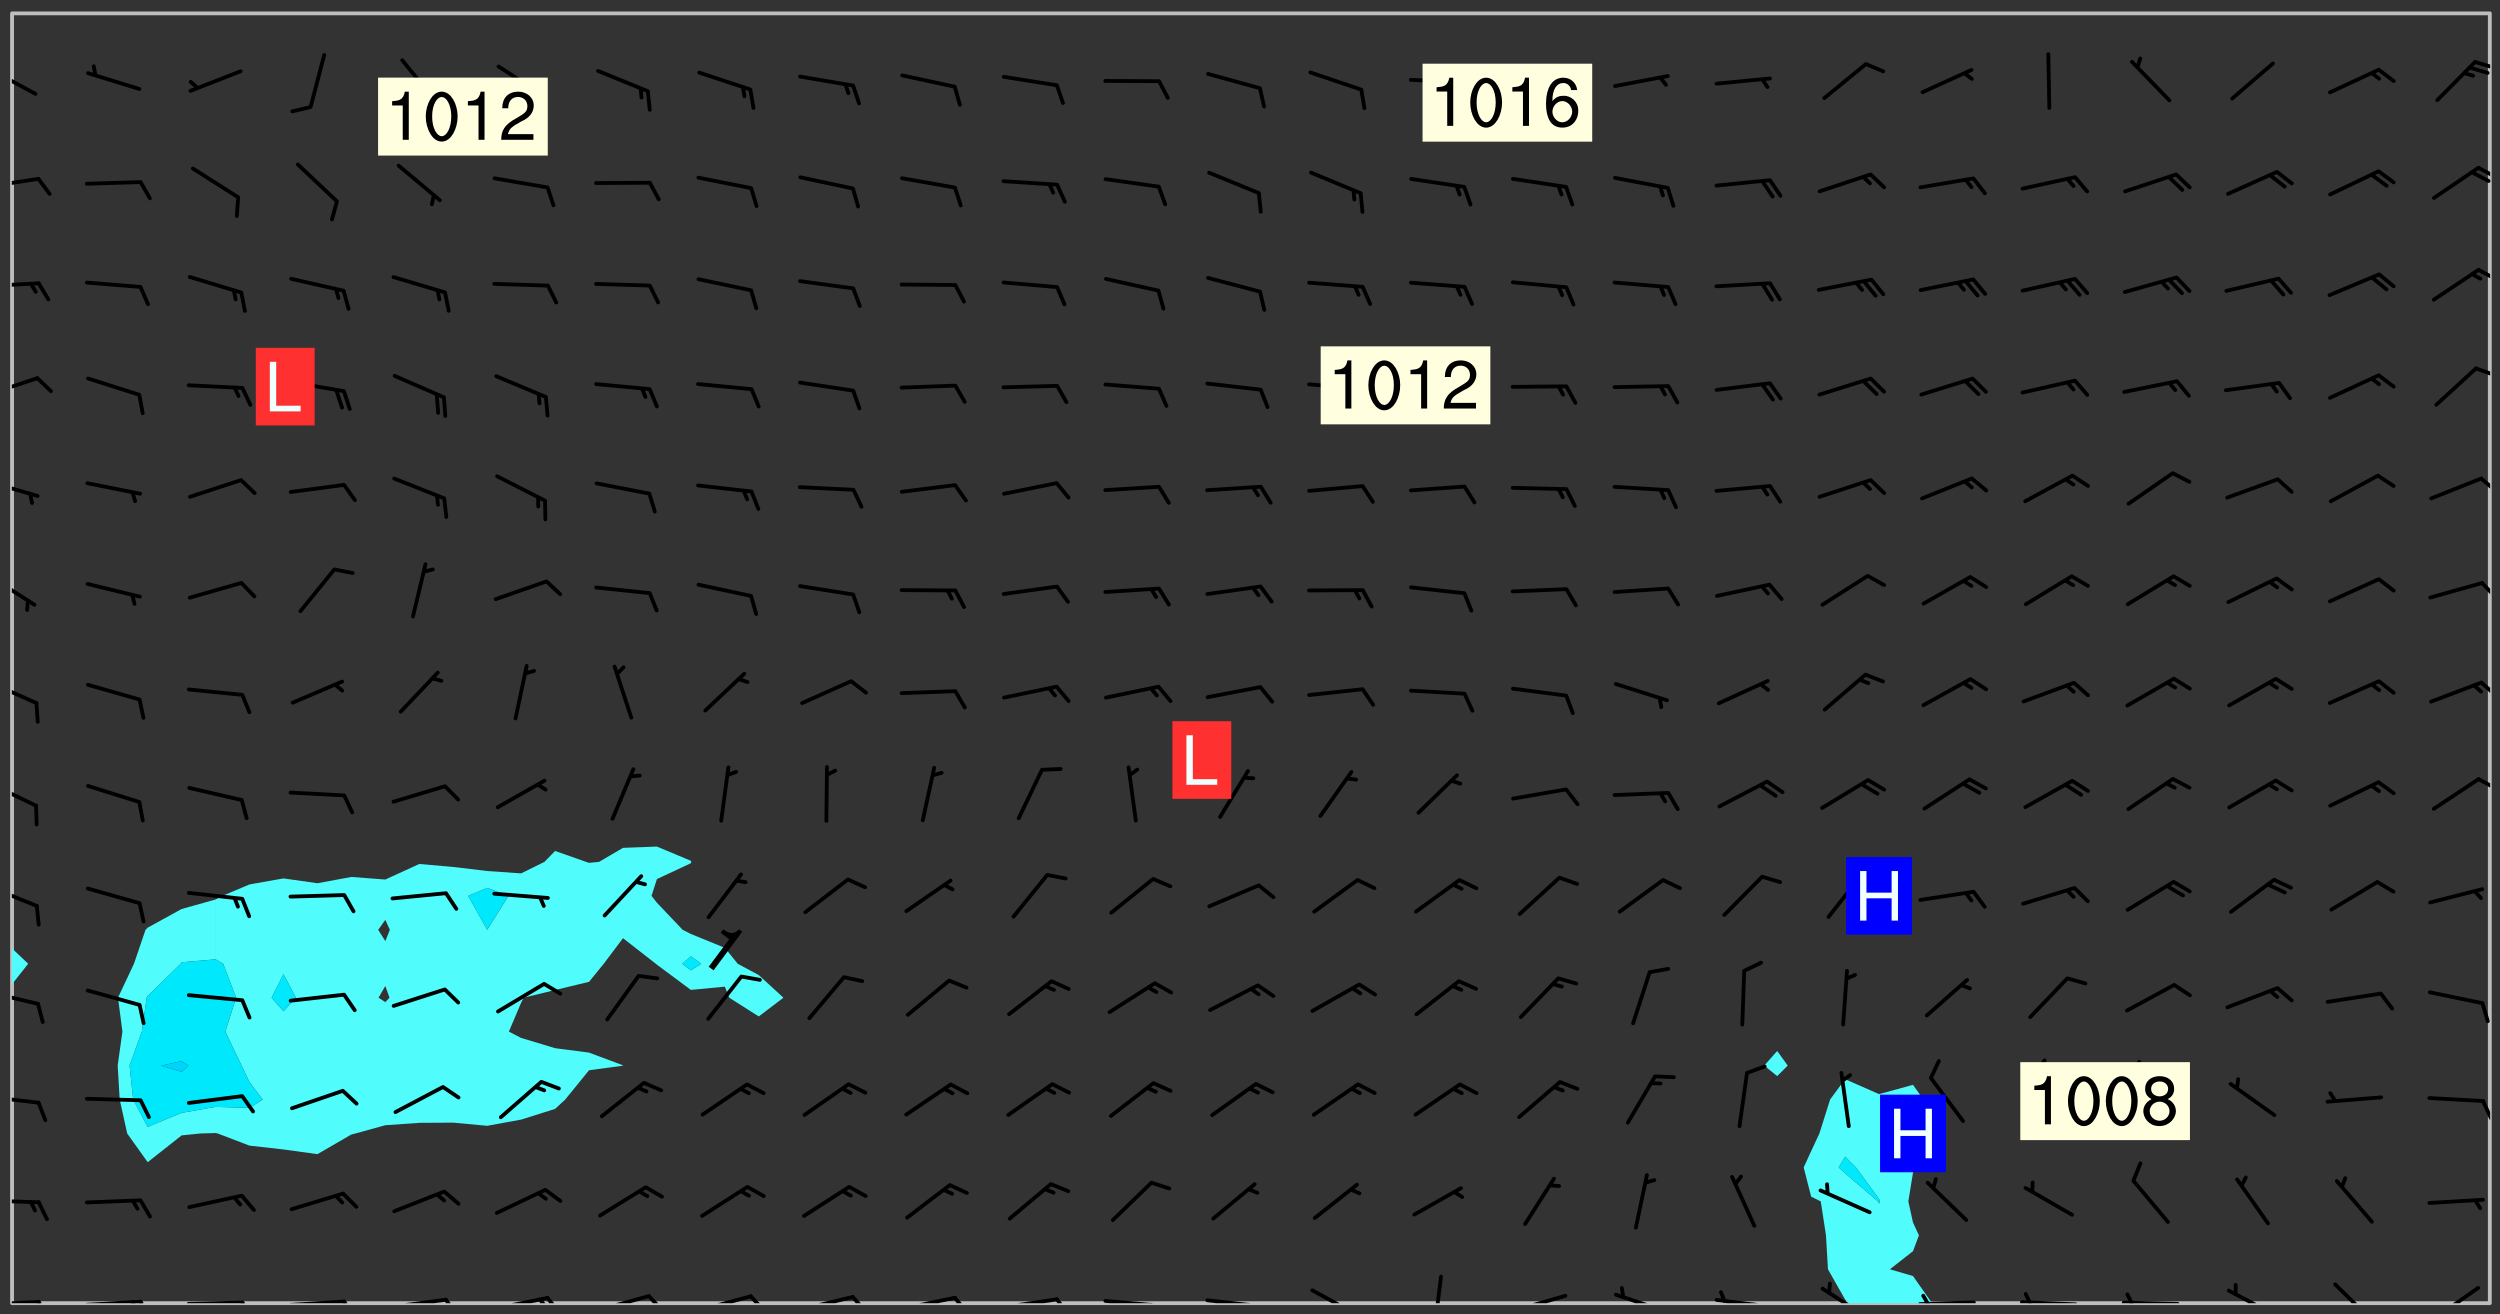 <svg xmlns="http://www.w3.org/2000/svg" role="img" xmlns:xlink="http://www.w3.org/1999/xlink" viewBox="142.45 309.95 326.84 171.84"><rect x="142.45" y="309.95" width="326.84" height="171.84" fill="#333333" stroke="none"/><defs><clipPath id="a"><path d="M144 438h1v42.328h-1zm0 0"/></clipPath><clipPath id="b"><path d="M144 311.672h1V434h-1zm0 0"/></clipPath><clipPath id="c"><path d="M144 311.672h324v168.656H144zm0 0"/></clipPath><clipPath id="d"><path d="M378 451h19v29.328h-19zm0 0"/></clipPath><clipPath id="e"><path d="M467 311.672h1v168.656h-1zm0 0"/></clipPath><clipPath id="f"><path d="M144 479h4v1.328h-4zm0 0"/></clipPath><clipPath id="g"><path d="M147 479h3v1.328h-3zm0 0"/></clipPath><clipPath id="h"><path d="M153 479h9v1.328h-9zm0 0"/></clipPath><clipPath id="i"><path d="M160 479h3v1.328h-3zm0 0"/></clipPath><clipPath id="j"><path d="M159 479h2v1.328h-2zm0 0"/></clipPath><clipPath id="k"><path d="M166 479h9v1.328h-9zm0 0"/></clipPath><clipPath id="l"><path d="M173 479h3v1.328h-3zm0 0"/></clipPath><clipPath id="m"><path d="M180 479h8v1.328h-8zm0 0"/></clipPath><clipPath id="n"><path d="M187 479h2v1.328h-2zm0 0"/></clipPath><clipPath id="o"><path d="M193 479h8v1.328h-8zm0 0"/></clipPath><clipPath id="p"><path d="M200 479h3v1.328h-3zm0 0"/></clipPath><clipPath id="q"><path d="M206 479h9v1.328h-9zm0 0"/></clipPath><clipPath id="r"><path d="M213 479h3v1.328h-3zm0 0"/></clipPath><clipPath id="s"><path d="M212 479h3v1.328h-3zm0 0"/></clipPath><clipPath id="t"><path d="M220 479h8v1.328h-8zm0 0"/></clipPath><clipPath id="u"><path d="M227 479h3v1.328h-3zm0 0"/></clipPath><clipPath id="v"><path d="M233 479h8v1.328h-8zm0 0"/></clipPath><clipPath id="w"><path d="M240 479h3v1.328h-3zm0 0"/></clipPath><clipPath id="x"><path d="M246 479h9v1.328h-9zm0 0"/></clipPath><clipPath id="y"><path d="M253 479h3v1.328h-3zm0 0"/></clipPath><clipPath id="z"><path d="M260 479h8v1.328h-8zm0 0"/></clipPath><clipPath id="A"><path d="M267 479h3v1.328h-3zm0 0"/></clipPath><clipPath id="B"><path d="M273 479h8v1.328h-8zm0 0"/></clipPath><clipPath id="C"><path d="M280 479h3v1.328h-3zm0 0"/></clipPath><clipPath id="D"><path d="M286 479h9v1.328h-9zm0 0"/></clipPath><clipPath id="E"><path d="M292 480h2v.328h-2zm0 0"/></clipPath><clipPath id="F"><path d="M300 479h8v1.328h-8zm0 0"/></clipPath><clipPath id="G"><path d="M306 480h1v.328h-1zm0 0"/></clipPath><clipPath id="H"><path d="M313 478h8v2.328h-8zm0 0"/></clipPath><clipPath id="I"><path d="M329 476h3v4.328h-3zm0 0"/></clipPath><clipPath id="J"><path d="M340 479h8v1.328h-8zm0 0"/></clipPath><clipPath id="K"><path d="M353 478h8v2.328h-8zm0 0"/></clipPath><clipPath id="L"><path d="M366 479h9v1.328h-9zm0 0"/></clipPath><clipPath id="M"><path d="M367 478h2v2.328h-2zm0 0"/></clipPath><clipPath id="N"><path d="M380 478h7v2.328h-7zm0 0"/></clipPath><clipPath id="O"><path d="M393 479h8v1.328h-8zm0 0"/></clipPath><clipPath id="P"><path d="M393 479h2v1.328h-2zm0 0"/></clipPath><clipPath id="Q"><path d="M406 479h9v1.328h-9zm0 0"/></clipPath><clipPath id="R"><path d="M407 478h2v2.328h-2zm0 0"/></clipPath><clipPath id="S"><path d="M419 480h9v.328h-9zm0 0"/></clipPath><clipPath id="T"><path d="M420 478h2v2.328h-2zm0 0"/></clipPath><clipPath id="U"><path d="M433 478h8v2.328h-8zm0 0"/></clipPath><clipPath id="V"><path d="M447 477h7v3.328h-7zm0 0"/></clipPath><clipPath id="W"><path d="M460 478h7v2.328h-7zm0 0"/></clipPath><clipPath id="X"><path d="M144 466h4v2h-4zm0 0"/></clipPath><clipPath id="Y"><path d="M144 453h4v2h-4zm0 0"/></clipPath><clipPath id="Z"><path d="M466 453h2v4h-2zm0 0"/></clipPath><clipPath id="aa"><path d="M144 439h4v3h-4zm0 0"/></clipPath><clipPath id="ab"><path d="M144 425h4v4h-4zm0 0"/></clipPath><clipPath id="ac"><path d="M144 411h4v5h-4zm0 0"/></clipPath><clipPath id="ad"><path d="M466 411h2v3h-2zm0 0"/></clipPath><clipPath id="ae"><path d="M144 398h4v5h-4zm0 0"/></clipPath><clipPath id="af"><path d="M466 398h2v4h-2zm0 0"/></clipPath><clipPath id="ag"><path d="M144 384h4v6h-4zm0 0"/></clipPath><clipPath id="ah"><path d="M466 385h2v4h-2zm0 0"/></clipPath><clipPath id="ai"><path d="M144 372h4v4h-4zm0 0"/></clipPath><clipPath id="aj"><path d="M466 372h2v3h-2zm0 0"/></clipPath><clipPath id="ak"><path d="M144 359h4v3h-4zm0 0"/></clipPath><clipPath id="al"><path d="M465 357h3v3h-3zm0 0"/></clipPath><clipPath id="am"><path d="M144 346h4v2h-4zm0 0"/></clipPath><clipPath id="an"><path d="M466 344h2v3h-2zm0 0"/></clipPath><clipPath id="ao"><path d="M144 333h4v2h-4zm0 0"/></clipPath><clipPath id="ap"><path d="M466 331h2v3h-2zm0 0"/></clipPath><clipPath id="aq"><path d="M465 332h3v2h-3zm0 0"/></clipPath><clipPath id="ar"><path d="M144 318h4v5h-4zm0 0"/></clipPath><clipPath id="as"><path d="M465 317h3v3h-3zm0 0"/></clipPath><g id="at" clip-path="url(#clip1)"><path fill="#fff" fill-opacity="0" fill-rule="evenodd" d="M0 0h1000v1000H0zm0 0"/><path fill="#d3d3d3" fill-opacity="0" fill-rule="evenodd" d="M162.152 355.867l-.234.293.059.234.117.172.176.234.293.348.113.059.117-.172.059-.234.176-.176.465-.176h.699l.234.293.289.816.059.176.176.23.352.234.699.699.172.176.234.348.234.41.289.582.41.465.23.234.234.176.117.23.176.293.172 1.164v.234l.059.289.059.117.117.117.348.41.117.172.176.176.176.234.117.172.172.352.059.234.234.406.234-.059-.176.176-.059.93h-.582l-.234-.113-.348.113-.117.117-.059.293-.059.176-.117.172-.465.293-.059.234-.059.113v.645l.059.172v.41l.059.059v.406l.059.406.117.176.059.059.23.641-.059.293v.699l-.059.582v.234l-.059.23-.055.352v1.922l.055.117h.426l-.367.117-.023.352.891 1.168 1.742.539 1.34.359v.539l.09.809.535.715 1.52.27.891-.086.09 1.164.535.18 1.16-.18 2.055-.984 1.16-.363 1.879-.176 1.695-.18-.18.719-1.516.086-1.25.09-.805.27-1.074.809.27.719.535.898-.18.625-.266.809.266 1.078.625.898.805.18 1.25-.18-.266.723.098.504.055.293v.172l.059.293v.406l.176.117.352.117h.406l.293-.176.113-.117.059-.117.117-.23.059-.176.352-.465.23-.176.176-.059.176.059.059.176.117.988.055.469.059.172.117.234.176.059.816.059h.289l.117.234.059.406.059.352v1.105l.117.293.117.348.289.699.176.352.582.754.352.176.172.059.469.234.641.465.348.234.293.176.293.055.23.062.816.348.293.176.113.172.352.352.117.176.523.641v.289l.059.352v.348l.059.352.059.289.117.059.172.059h.176l.582.234.176.117.176.289.176.234.113.234.293.23.117.117v.41l.059.055.289.234.234.117.059.117.117.172.059.117.23.234.059.176.234.059.117.059-.117.113-.059.117v.117l-.117.293-.117.289v.582l.176.117.117.059.059.117.117.117.113.059.176.348.059.352.059.406v.176l-.059.176-.117.699v.172l.117.176.293.293h.406l.176.117.117.172.117.293v.234h-.527l-.23-.234h-.234l-.176.059-.059.699.059.348.117.176.176.41.117.23.289.469.176.055h.523l.234.059.758.641.059.293v.234l.059.059.23.348v.352l-.117.172v.293l.293.289.293.176.172.059.293.176.293.117.582.406.289.234.293.176.219.16.016.012.23.176.641.523.176.234.117.176.176.176.113.172v.641l.117.176.469.117.582.117.234.059.23.113.293.117.113.059.586.352.289.172.176.062.176.055.176.059.699.352.289.176.234.055.289.176.234.117.641.406.293.117.172.059.234.059.41.059.23.059.234.117.059.172-.41.176.469.059.059.293.113.234.176.055.234.059.176.059.406.117.641.234.117.172.059.234v.176l-.059.117-.059.406.234.234.117.059.348.117.641.23.176.117.289.117.176.176.234.465.582 1.105.176.176.348.176.176.117.352.117 1.047.523.234.059.465.113.293.059.465.176.758.582.234.234.348.465.176.176.289.234.816.699.293.176.289.289.293.176.293.289.695.641.176.176.293.234.289.234.469.289.641.582.348.234.234.293.348.348.352.465.934.992.348.406.117.176.234.059.113.117.645.176.23.113.234.059.293.176.23.117.934.699.406.406.234.176.406.176.234.117.816.348.348.234.234.117.293.289.23.117.758.352.352.172.23.059.293.117.234.059.871.176h.816l.469.23.172.059.875.699.465.117.293.059.176.059.23.059.469.059.348.059.352.059.406.059h.293l.172.059v.23l.176.176h.293l.348.059.352.059.699.117h.641l.465-.234.293-.176.172-.117.41-.172.289-.176.934-.465.469-.293.523-.293.465-.172.465-.176 1.051-.465.289-.117.41-.117.289-.117.527-.176 1.516-.699.582-.348.289-.059.293-.059.348-.117.875-.23.352-.117h.113l.234-.059.875-.234.234-.059h.812l.352-.059.816-.117.172-.059.352-.055.293-.059.23-.059.816-.176.176-.059h.348l.234-.059.465-.117.758-.172.234-.059h.348l.41-.117.289-.059 1.285-.059h.289l.41-.059.23-.059h.176l.875-.117h.406l.41-.117h.348l.352-.113.871-.059h1.75l1.047.289.41.117.289.117.352.117.289.117 1.051.172.289.059h.293l.293.059.172.059.41.059.172.059.117.059h.117l.117.059.352.059h.113l.41.066 1.922.395 1.926.395 1.52.449 1.695.719 2.145.805 1.605-.719 1.43-.805 1.16-1.078 1.25-.449 3.035-.719 1.875-.359 2.145-1.348 2.234-1.254 2.5-1.258 1.695-.449 1.785-.18 1.16-.27.625.539 1.34-.27.715-.988.984-1.344.445-.18.805-.359 1.875-.539 1.785-.449 1.25-.27 1.16-.09 1.699-.09 1.961-.27 1.25-.09h.539l.625-.09h.891l2.145-.18 2.41-.18 2.59-.09 1.695.18 1.609.09 1.43.359 1.16.719 1.875.988 1.16 1.527.266.715.629.09.355.898.535.539.535 1.527 1.074.359h.535l-.805.535.09 1.707.715 2.695.891.805.895.988.715 1.258 1.785.539 1.52-.18.355 1.344 1.609-.805.98-.539.27.27.316-.215.219-.145.801.449.449-.359h.355l.535-.27.539-.719.535-.27.625-.988 1.16.449.84.371 1.395.617 1.695-.18h1.605l1.785.09.18-1.707.535-1.344.805.27.492.848.402.406-.09.539v.359l.715.449.711-.27h1.43l.359.988.445 1.258.715 1.344 1.25.629 1.695.629.715-.18.18-.539.98-.09.449.359.086 1.258-.266.629-.535.18v.539l.715.984.266.539.984.988.801 1.078-.266.359-.09.898-.625 2.332-.355 2.066-.09 1.793-.18.719-.09.539v1.438l-.98 1.883-.359 1.707-.535.898-.805 1.168-.266.539 2.055 1.254.086.359-.355.539-.09-.18v.809l.09 1.438-.445.715-1.074.094-.266.715.535.898.805.719 1.16.809 1.34.27.445.359-.355.449-1.789-.09-1.25-.449-.715-.719-.625-.09-.176 3.59-.188 1.309h89.359V311.703h-55.27v49.082l.762.125 3.289.543 2.023 2.836v2.754l2.352.332 2.348.332h4.051l-1.379 4.16-2.023.707-2.023.703-.543.344-2.594 1.617-.188.117-2.023-2.078-.73-2.742-2.672-2.078-1.375-3.5-.066-.082-1.957-2.672 2.75-1.418v-49.082H294.422v91.414l.117.031.133.012.074.074.105.047.09.059.086.059.09.059.297.297.059.09.031.117.027.117.016.137-.031.117-.059.09-.059.086-.043.105-.047.102-.027.121v.145l.176.27.148.148.074.086.074.074.043.105.062.09.059.086.043.105.059.09.047.102.043.105.059.086.117.18.074.074.062.086.059.09.043.105.059.09.059.086.062.09.059.09.043.102.117.18.074.074.059.086.074.074.09.059.105.047h.148l.133-.016.133.016.102-.047.074-.074.047-.102-.016-.133v-.148l-.047-.105-.027-.117-.047-.102-.027-.121-.043-.102-.062-.09-.043-.102-.043-.105-.031-.117-.016-.133-.012-.137.086-.059.059-.086.121-.031.043.105.016.133v.117l.059.102.059.09.09.059.148.148.059.09.043.105-.012.102.086.059.105.047.086.059.09.059.074.074-.117.027-.105.047-.086.059-.074.074-.059.09-.062.086-.027.121-.047.102-.043.105-.031.117-.012.133-.016.133v.148l.027.117.047.105.043.102.059.09.074.074.09.059.074.074.09.059.059.09.043.105.047.102.117.031.133.016h.148l.117-.031.105.043.043.105.047.102.027.121L299.5 410l.027.117.031.121.027.117.105.043.102.047.133-.016.148.148.062.086.074.074.07.074.09.062.105.043.102.043.117.031.137.016.117-.031.074-.074.027-.117-.012-.133-.031-.121-.027-.117.043-.105h.117l.09.062.117.027h.148l.133.016h.148l.133.016.133-.016h.148l.133-.016.133-.012.137.012.117-.027.133-.016.191-.059-.059.176-.016.133-.027.121-.016.133-.059.086-.133.016-.105.047-.105.043-.117.031-.117.027-.266.031h-.148l-.133.016-.074.074.059.086.148.148.117.18.074.07.09.062.09.059.086.059.09.059.102.043.105.062.105.043.086.059.105.047.102.043.18.117.059.09-.043.102-.047.105.016.133.223.223.059.09.043.102.031.121.043.102.016.133.031.117.012.137.031.117.148.148.102.043.105.043.117.031.133.016.137.016h.117l.117-.031.09-.059.043-.105.047-.102.043-.105.031-.117.012-.133v-.148l-.012-.133-.016-.133-.031-.117-.043-.105-.047-.105-.043-.102-.043-.105-.016-.133.016-.133.027-.117.031-.117.027-.121.047-.102.09-.059.086-.062.074-.074.09-.059.223-.223.059-.086.074-.074.117-.18.059-.086v-.148l-.074-.074-.102-.047-.105-.043-.102-.043-.059-.09-.047-.105-.027-.117.09-.059.117-.031.102-.043.18-.117.148-.148.012-.133-.012-.105-.09-.059-.133.016h-.148l-.133.016-.133-.016-.121-.031-.086-.059-.074-.074-.059-.09-.062-.086-.117-.18-.059-.086.031-.121.086-.059.121-.031.059-.086v-.121l-.031-.117-.059-.09-.059-.086-.047-.105-.027-.117-.016-.133.059-.09.074-.074.09-.059.117-.18.074-.074.059-.086.148-.148.121-.031.133-.016.133.016.074.074.043.105.016.133-.031.117-.117.031-.133.012-.148.148-.043.105-.047.102-.027.121-.031.117v.148l.031.117.043.105.059.09.074.07.074.074.117.031.121.027.117-.027.133-.016h.117l.09.059.074.074.047.105.059.086.102.047.133.016.105.043.086.059-.012.105-.074.074-.18.117-.059.09-.09.059-.07.074-.074.074-.062.09-.027.117-.016.133.016.133-.016.133v.148l.016.133.027.117.031.121.074.074.09.059.086.059.09.059.117.031v.086l-.102.047-.09.059-.266.031-.117.027h-.148l-.105.043-.102.047-.059.09-.062.234-.012.133-.031.121-.016.133v.293l-.012.133.012.137.016.133.133.016.133.012.121.031.086.059.074.074.047.105.043.102.016.133v.445l-.016.133v.445l.031.266.027.117.016.133.031.117.086.211.031.266v.148l-.031.117-.027.117-.031.121-.027.117-.031.117-.031.121-.012.133-.016.133.09.059.117-.031.102.016.047.105-.031.266v.441l-.043.105-.047.105-.043.102-.043.105-.059.086-.031.121-.043.117-.031.117-.016.133.016.133.059.09.105.047.086.059.059.086-.012.137-.031.117-.043.102v.445l-.016.133v.148l-.031.117-.043.105-.027.117-.047.105-.043.102-.031.121-.027.117-.031.133-.031.117-.027.117-.043.105-.031.117-.031.121-.012.133-.016.133v.297l.027.117v.148l.047.398.027.117.059.09.121.031h.148l.133-.016.059.09v.117l-.059.09-.09.059-.102.043-.105.047-.09.059-.086.059-.137.016-.117-.031-.133-.016-.102.047-.062.086-.012.137-.016.133-.031.117-.027.117-.016.133-.031.121v.297l.016.133.031.117v.148l.012.133v.148l-.027.117-.047.102-.027.121-.031.117-.059.09-.074.074-.102.043-.105.047-.117.027-.121.031-.102-.047.059-.086.105-.047.027-.117.031-.117.027-.121.031-.117v-.148l.016-.133-.031-.117-.043-.105-.105.016-.074.074-.102.043-.09.062-.074.074-.043.102-.016.133-.031.117L304.25 426l-.031.117-.027.117-.031.121-.027.117-.031.117-.043.105-.09.059h-.09l-.117-.031-.031-.086.016-.137-.031-.117v-.148l-.012-.133v-.148l-.062-.234-.027-.121-.043-.102-.047-.105-.059-.086-.059-.09-.043-.105-.062-.086-.148-.148-.07-.074-.105-.047-.105-.043-.102-.043-.297-.297-.09-.074-.086-.059-.105-.043-.09-.062-.086-.059-.105-.043-.09-.059-.086-.062-.074-.07-.105-.047-.086-.059-.105-.043-.09-.062-.102-.043-.105-.043-.086-.059-.105-.047-.105-.043-.102-.047-.09-.059-.102-.043-.105-.043-.09-.062-.117-.027-.133-.016-.133.016H299.75l-.133.016-.117-.031-.09-.059-.074-.074-.09-.059-.102-.047h-.148l-.121-.027-.102-.043-.074-.074-.117-.18-.09-.059-.102-.043-.09-.062-.105-.043-.09-.059-.086-.059-.105-.047-.059-.086-.059-.09-.043-.105-.047-.102-.074-.074-.086-.059-.074-.074-.09-.059-.223-.223-.043-.105-.031-.266.105-.043h.145l.105.043.074.074.09.059.086.059.105.047.09.059.148.148.07.074.148.148.062.086.074.074.086.059.074.074.09.062.09.059.086.059.27.176.102.047.105.043.102.043.047-.074.059-.086.074-.074.07-.074.105.043.074.074.059.09.043.102.047.105.043.105.121.027.117-.027.074-.09.043-.105.059-.09.074-.074.105-.043.117-.027.133.012.09.059.148.148.059.09.043.105.047.102.043.105.043.102.105.047.105.043.133.016.086-.059.059-.09.074-.074.105-.043.117.027.105.047.102.043.105.043.102.047.18.117v.117l-.016.133.016.133.016.137.059.086.102.047.121.027.117.031h.148l.117-.031.059-.09.18-.117.059-.09.074-.074.059-.086.117-.18.18-.117.117.031.09.059.043.074-.016.133v.117l.09.059h.148l.133-.016.133-.012.266-.031.105-.043.117-.031.121-.027.074-.074.07-.074.062-.09-.016-.105-.047-.102-.102-.043-.105-.016-.117.027-.266.031h-.148l-.074-.074-.09-.059-.117-.031-.117-.027-.133-.016h-.148l-.133.016h-.297l-.105-.047-.148-.148-.043-.102-.059-.09.223-.223.086-.059.105-.043.117-.031.133-.016.133.016.137.016.102.043.133-.012.09-.062.102-.043.062-.09-.047-.102-.09-.059-.117-.031-.102-.043-.059-.09-.062-.09v-.117l.016-.133.105-.047.074-.07v-.121l-.09-.059-.031-.117.09-.059.074-.074.043-.105.059-.09.047-.102.016-.133v-.148l-.047-.105-.043-.102-.09-.059-.133-.016-.102-.043-.137-.016-.117-.031h-.445l-.133-.016-.133-.012-.133-.016-.117-.031h-.148l-.133-.016-.133-.012-.266-.031-.121-.043-.086-.059-.074-.074v-.148l.012-.133.105-.047.102-.043.133-.016h.152l.133-.016h.293l.121.031.102.043.09.059.234.062.121-.047.09-.059.102-.043.133-.016.105.043.102.047.133.012.121-.027h.145l.121-.031.117-.027.105-.047.074-.074.086-.059.148-.148.059-.086.047-.105.027-.117.016-.105-.102-.043-.09-.059-.117-.031-.105-.043-.09-.062-.074-.086-.074-.074-.102-.043-.105-.047-.102-.043-.059-.09-.047-.102-.086-.211-.062-.086-.059-.09-.074-.074-.086-.059h-.27l-.117.031-.09.059-.102.043-.133.016-.105-.016-.027-.117-.062-.09-.117-.031-.102-.043-.148-.148-.031-.117-.016-.105.074-.074.18-.117.117-.027.117-.031.137.016.102.043.105.043.102.047.105.043.117.031.133.016.117.027.133.016.105-.016.09-.059-.074-.074-.105-.043-.074-.074-.074-.09-.148-.148-.086-.059-.09-.059-.074-.074-.09-.059-.102-.047-.121-.027-.102-.047-.105-.043-.117-.031-.102-.043-.121-.031h-.148l-.117.031-.105.043-.086.062-.18.117-.086.059-.09.059-.105.047-.086.059-.105.043-.102.043-.105.047-.074.074-.059.09-.059.086-.047.105-.059.086-.074.074-.133-.012-.117-.031h-.117l-.074.074-.09.059-.074.074-.09.059-.086.059-.105.047-.102.043-.137.016-.102-.043-.148-.148-.105-.047h-.086l-.105.047-.102.043-.121.031-.117-.031-.074-.074v-.117l.031-.121.074-.07.059-.09.074-.074.117-.031.105-.043h.293l.133-.016.137-.016.102-.043.09-.059.102-.047.09-.059.133-.012.09.059.133.012.09-.059.086-.059.105-.043.09-.059.086-.062.09-.059.148-.148.059-.086.059-.09.105-.043.133-.016.117.027.121.031.059-.059.059-.09.031-.266.027-.117.105.012.133.016.102-.043.09-.059.059-.09.074-.074.059-.09.047-.102.012-.133-.012-.133-.047-.105-.148-.148-.059-.09-.059-.086-.043-.105v-.445l.016-.133v-.148l.012-.133-.059-.059-.09.059-.102-.043-.18-.117-.086-.059-.062-.09-.059-.09-.074-.074-.086-.059-.121.031-.102.012-.105.047-.086.059-.105.043-.148.148-.09.059-.086.059-.09.062-.105.043-.133.016v-.121l.105-.043.117-.031.074-.07.043-.105v-.148l-.027-.117-.148-.148-.133-.016h-.148l-.117.031-.105.043-.102.043-.09.062-.117.027-.074-.074.012-.133-.043-.102-.043-.105-.09-.059-.117.027-.121.031-.117.031-.102.043-.121.031-.102.043-.105.043-.09.059-.102.016v-.117l.016-.133-.059-.09-.074.043-.148.148-.059.09-.074.074-.047.105-.043.102-.074.074-.059.09-.074.074-.059.086-.074.074-.09.062-.074.07-.074.074-.102.016-.133.016-.105-.043v-.121l.148-.148.043-.102.059-.09.047-.102.043-.105.059-.09.031-.117.043-.102.031-.121.027-.117.047-.105.043-.102.043-.105.074-.07.09-.062.09-.059.102-.043h.297l.266-.031.105-.043-.074-.074-.117-.031-.105-.043-.09-.059-.102-.047-.09-.059-.102-.043-.105-.043-.09-.062-.086-.059-.105-.043-.102-.043-.121-.031-.117-.031-.102-.043L297.5 410.25l-.102-.043-.09-.059-.043-.105-.016-.133.102-.043.133-.016.137.016.133-.016.102-.043.059-.09.016-.105-.09-.059-.074-.074-.102-.043-.09-.059-.148-.148-.043-.105-.016-.133v-.293l-.059-.09-.09-.059-.074-.074-.043-.105-.031-.117-.059-.09-.074-.074-.117-.027-.074-.074-.09-.059-.09-.062-.086-.059-.074-.074-.059-.086-.047-.105-.086-.059-.148-.148-.195-.059-.133.016-.102.043-.074.074-.047.102-.043.105-.059.09-.059.086-.297.297-.09.059h-.086l-.062-.086-.043-.105.031-.117.059-.09.027-.117-.012-.133-.09-.062-.105.047-.117.027-.117.031-.27.176-.102.047-.117.027-.105.047-.09.059-.102.043-.059-.086-.047-.105.016-.133.047-.105.07-.074.074-.07.059-.09v-.148l-.043-.105h-.238l-.102.047-.031.117-.027.117-.031.121-.074.043-.133.016-.074-.047-.043-.102-.043-.105-.047-.102-.043-.105-.121.031-.102.043-.133.016-.117.031-.105.043-.09.059-.102.047-.121.027-.133.016-.102-.043-.059-.09-.047-.105-.043-.102-.043-.105v-.117l.059-.09.086-.059.18-.117.102-.047.105-.043.105-.059.102-.043.09-.062.102-.043.105-.059.102-.047.09-.059.105-.043.102-.043.09-.062.102-.043.137-.016.117.031.102.043.121.031.102.043.105.047.102.043.105.043.102.047.105.043.102.043.105.047.086.059.105.043.117.031.105.043.102.047.09.059.105.043.102.043.105.047.117.027.102.047.121.027h.148l.086-.059.016-.102.059-.09-.027-.117-.074-.074-.117-.18-.074-.074-.09-.074-.18-.117-.086-.059-.105-.043-.102-.047-.27-.176-.059-.09-.074-.074-.059-.09-.043-.102-.031-.117-.016-.137v-.562l-.012-.133-.016-.133-.031-.117-.016-.133-.012-.133-.031-.121-.223-.223-.059-.086-.016-.105.031-.117.133-.016v-91.414H172.992v1.453l-.059.234-.352 1.051-.172.523-.117.348-.176.41-.117.172-.234.293-.23.059h-.352l-.117.059-.23.406v.293l.117.176.23.23.117.234.641.758.293.465.176.234.23.352.234.348.641.816.176.465.172.41.117.695.176.469.117 1.398.059.465v.875l.117 1.047v4.781l-.059.465-.352 1.281-.176.523-.113.41-.352.93L172.934 336l-.234.582-.117.176-.172.348-.176.406-.352.816-.059.293-.113.293-.117.289-.059.176-.117.875-.059.406-.059.117-.059.176-.059.172-.23.527-.117.172v.234l-.117.234-.059.172-.176.586v.289l-.059.176v.293l-.059.113-.059.527v.172l-.055.234v2.621l-.176.816-.117.176-.176.234-.117.172-.113.234-.586.934-.23.289-.293.465-.176.234-.289.352-.352.699-.113.23-.176.41-.176.23-.406.527-.816.699-.293.172-.289.234-.176.117-.176.176-.523.406-.527.176-.172.176-.234.055-.641.176h-.758m12.211 31.023l-1.074.449.359.895 1.25-.715.445-.539-.98-.09"/><path fill="#d3d3d3" fill-opacity="0" fill-rule="evenodd" d="M201.508 416.598h-.895l.449.629.98.359.805-.09.445-.988-.176.09-.715-.355-.895.355m154.621 59.07l-.059-.523v-.293l.113-.293.059-.23.469-.469h.113l.117-.113.117-.059h.176l.234-.059h.348l.234.059.117.059.23.172.059.176.117.582v.293l-.117.176-.172.289-.176.176-.527.523-.23.234-.117.059h-.176l-.117-.059-.406-.293-.176-.117-.117-.059-.059-.113-.055-.117m6.641-10.957l-.059-.172v-1.109l.059-.172.176-.059.172-.059h.176l.234-.059.117.059.059.699-.059.172-.117.176-.117.059-.234.523-.113.059h-.234l-.059-.117m9.613-14.391l-.117-.176v-.699l.293-.875.117-.172.176-.352.113-.23.117-.293.352-.758.117-.23.172-.234h.176l.117-.059h.641l.117.059.234.234.172.113.352.293.117.117.113.176v.113l.117.059.117.117v.699l-.059.176v.23l-.059.176-.348 1.051-.117.23-.117.234-.117.059-.23.234-.641.289h-.875l-.41-.117-.641-.465"/><path fill="none" stroke="#bebebe" stroke-linecap="round" stroke-linejoin="round" stroke-miterlimit="10" stroke-width=".5" d="M467.957 311.695H144.027v168.625h323.93v-168.625"/><g clip-path="url(#a)"><path fill="#fff" fill-opacity="0" fill-rule="evenodd" d="M144 475.891v4.438h.004H144v-41.684 37.246"/></g><g clip-path="url(#b)"><path fill="#fff" fill-opacity="0" fill-rule="evenodd" d="M144 431.508v2.418-122.254h.004H144V431.508"/></g><path fill="#50fcfc" fill-rule="evenodd" d="M144 433.926v4.719h.004v-4.715l-.004-.004"/><g clip-path="url(#c)"><path fill="#fff" fill-opacity="0" fill-rule="evenodd" d="M144.004 480.328v-41.684l2.133-2.699-2.133-2.016V311.672h84.324V420.625l-4.438.168-3.133 1.836-1.305.121-.371-.121-4.066-1.43-1.398 1.43-3.043 1.5-4.438-.309-4.438-.531-4.438-.387-4.441 2.031-4.438-.336-4.438.82-4.438-.629-4.441.785-3.547 1.496-.891.477-4.438 1.242-4.438 2.441-.277.277-1.512 4.438-2.09 4.438.578 4.438-.617 4.441.262 4.438.977 4.438 2.68 3.754 4.438-3.504 2.445-.25 1.992-.059.273.059 4.164 1.59 4.441.5 4.438.613 4.438-2.57.535-.133 3.902-1.078 4.441-.312 4.438-.027 4.438.414 4.438-.812 4.441-1.398 1.324-1.223 3.113-3.828 4.438-.602.008-.008-.008-.039-4.438-1.66-4.438-.578-4.441-1.34-1.602-.824 1.602-3.773.336-.664 4.105-1.004 4.438-1.07 1.926-2.363 2.512-3.344 4.293 3.344.145.121 4.438 3.297 4.441-.422.57 1.441 3.867 2.453 3.223-2.453-3.223-2.957-2.754-1.48-1.684-2.082-4.441-1.812-1.07-.543-3.367-3.543-.703-.895.703-2.195 4.438-2.074.055-.172-.055-.145-4.438-1.859V311.672h146.465v135.676l-1.695 1.914 1.695 1.375 1.379-1.375-1.379-1.914V311.672h93.203v168.656h-72.949l-2.5-3.555-3.02-.883 3.02-2.367.777-2.07-.777-1.684-.609-2.754.609-3.734.383-.707 3.387-4.438-2.41-4.438-1.359-1.922-4.438 1.215-4.438-1.953-1.961 2.66-1.398 4.438-1.078 2.305-.977 2.133.977 3.824 1.254.617.684 4.438.258 4.438 2.242 3.949.465.488H144.004"/></g><path fill="#50fcfc" fill-rule="evenodd" d="M146.137 435.945l-2.133 2.699v-4.715l2.133 2.016m11.961 17.754l-.262-4.438.617-4.441-.578-4.438 2.09-4.438 1.512-4.438.277-.277 4.438-2.441 4.438-1.242v7.824l-4.438.379-.109.195-4.328 4.223-.125.215-.637 4.438-1.602 4.441.469 4.438 1.895 3.57 4.438-1.832 4.438-.777 4.438.129 1.723-1.09-1.723-2.277-1.035-2.16-2.129-4.441 1.414-4.438-1.695-4.438-.992-.574v-7.824l.891-.477 3.547-1.496 4.441-.785v12.516l-1.551 3.078 1.551 1.773 1.625-1.773-1.625-3.078v-12.516l4.438.629 4.438-.82 4.438.336v5.273l-.93 1.301.93 1.48v5.867l-.887 1.527.887.582.547-.582-.547-1.527v-5.867l.594-1.48-.594-1.301v-5.273l4.441-2.031 4.438.387 4.438.531v2.207l-2.48 1.043 2.48 4.434 2.781-4.434-2.781-1.043v-2.207l4.438.309 3.043-1.5 1.398-1.43 4.066 1.43.371.121 1.305-.121 3.133-1.836 4.438-.168 4.438 1.859.055.145-.055.172-4.438 2.074-.703 2.195.703.895 3.367 3.543 1.07.543v2.918l-1.125.977 1.125.859 1.363-.859-1.363-.977v-2.918l4.441 1.812 1.684 2.082 2.754 1.48 3.223 2.957-3.223 2.453-3.867-2.453-.57-1.441-4.441.422-4.438-3.297-.145-.121-4.293-3.344-2.512 3.344-1.926 2.363-4.438 1.07-4.105 1.004-.336.664-1.602 3.773 1.602.824 4.441 1.34 4.438.578 4.438 1.66.008.039-.008.008-4.438.602-3.113 3.828-1.324 1.223-4.441 1.398-4.438.812-4.438-.414-4.438.027-4.441.312-3.902 1.078-.535.133-4.438 2.57-4.438-.613-4.441-.5-4.164-1.59-.273-.059-1.992.059-2.445.25-4.438 3.504-2.68-3.754-.977-4.438"/><path fill="#00e8fc" fill-rule="evenodd" d="M159.859 453.699l-.469-4.438 1.602-4.441.637-4.438.125-.215 4.328-4.223.109-.195v12.934l-2.691.578 2.691.812.891-.812-.891-.578V435.75l4.438-.379.992.574 1.695 4.438-1.414 4.438 2.129 4.441 1.035 2.16 1.723 2.277-1.723 1.09-4.438-.129-4.438.777-4.438 1.832-1.895-3.57"/><path fill="#00d4fc" fill-rule="evenodd" d="M166.191 450.074l-2.691-.812 2.691-.578.891.578-.891.812"/><path fill="#00e8fc" fill-rule="evenodd" d="M179.508 442.156l-1.551-1.773 1.551-3.078 1.625 3.078-1.625 1.773"/><path fill="#fff" fill-opacity="0" fill-rule="evenodd" d="M192.82 430.207l-.93 1.301.93 1.48.594-1.48-.594-1.301m0 8.648l-.887 1.527.887.582.547-.582-.547-1.527"/><path fill="#00e8fc" fill-rule="evenodd" d="M206.137 431.504l-2.48-4.434 2.48-1.043 2.781 1.043-2.781 4.434m26.629 5.301l-1.125-.859 1.125-.977 1.363.977-1.363.859"/><path fill="#50fcfc" fill-rule="evenodd" d="M374.793 450.637l-1.695-1.375 1.695-1.914 1.379 1.914-1.379 1.375"/><g clip-path="url(#d)"><path fill="#50fcfc" fill-rule="evenodd" d="M379.234 466.398l-.977-3.824.977-2.133 1.078-2.305 1.398-4.438 1.961-2.66v10.137l-.844 1.398.844.766 4.293 3.676.145.281.117-.281-.117-.316-3.023-4.125-1.414-1.398v-10.137l4.438 1.953 4.438-1.215 1.359 1.922 2.41 4.438-3.387 4.438-.383.707-.609 3.734.609 2.754.777 1.684-.777 2.07-3.02 2.367 3.02.883 2.5 3.555h-10.91l-.465-.488-2.242-3.949-.258-4.438-.684-4.438-1.254-.617"/></g><path fill="#00e8fc" fill-rule="evenodd" d="M383.672 463.34l-.844-.766.844-1.398 1.414 1.398 3.023 4.125.117.316-.117.281-.145-.281-4.293-3.676"/><g clip-path="url(#e)"><path fill="#fff" fill-opacity="0" fill-rule="evenodd" d="M467.996 480.328H468V311.672h-.004H468v168.656h-.004"/></g><path fill="#fff" fill-opacity="0" fill-rule="evenodd" d="M231.426 435.891l4.691 3.48 5.938-7.992-4.688-3.484-5.941 7.996"/><path fill-rule="evenodd" d="M239.082 431.453l.41.301-3.754 5.055-.633-.469 2.68-3.605-1.117-.828.332-.445.488.281.234.109.238.062.246.008.266-.062.289-.152.32-.254"/><g clip-path="url(#f)"><path fill="none" stroke="#000" stroke-linecap="round" stroke-linejoin="round" stroke-miterlimit="10" stroke-width=".5" d="M147.508 480.16l-7.016.336"/></g><g clip-path="url(#g)"><path fill="none" stroke="#000" stroke-linecap="round" stroke-linejoin="round" stroke-miterlimit="10" stroke-width=".5" d="M147.508 480.16l1.258 2.109"/></g><g clip-path="url(#h)"><path fill="none" stroke="#000" stroke-linecap="round" stroke-linejoin="round" stroke-miterlimit="10" stroke-width=".5" d="M160.824 480.129l-7.016.402"/></g><g clip-path="url(#i)"><path fill="none" stroke="#000" stroke-linecap="round" stroke-linejoin="round" stroke-miterlimit="10" stroke-width=".5" d="M160.824 480.129l1.273 2.094"/></g><g clip-path="url(#j)"><path fill="none" stroke="#000" stroke-linecap="round" stroke-linejoin="round" stroke-miterlimit="10" stroke-width=".5" d="M159.801 480.188l.637 1.047"/></g><g clip-path="url(#k)"><path fill="none" stroke="#000" stroke-linecap="round" stroke-linejoin="round" stroke-miterlimit="10" stroke-width=".5" d="M174.145 480.246l-7.027.164"/></g><g clip-path="url(#l)"><path fill="none" stroke="#000" stroke-linecap="round" stroke-linejoin="round" stroke-miterlimit="10" stroke-width=".5" d="M174.145 480.246l1.199 2.141"/></g><g clip-path="url(#m)"><path fill="none" stroke="#000" stroke-linecap="round" stroke-linejoin="round" stroke-miterlimit="10" stroke-width=".5" d="M187.453 480.109l-7.016.438"/></g><g clip-path="url(#n)"><path fill="none" stroke="#000" stroke-linecap="round" stroke-linejoin="round" stroke-miterlimit="10" stroke-width=".5" d="M187.453 480.109l1.285 2.09"/></g><g clip-path="url(#o)"><path fill="none" stroke="#000" stroke-linecap="round" stroke-linejoin="round" stroke-miterlimit="10" stroke-width=".5" d="M200.742 479.867l-6.965.922"/></g><g clip-path="url(#p)"><path fill="none" stroke="#000" stroke-linecap="round" stroke-linejoin="round" stroke-miterlimit="10" stroke-width=".5" d="M200.742 479.867l1.426 1.996"/></g><g clip-path="url(#q)"><path fill="none" stroke="#000" stroke-linecap="round" stroke-linejoin="round" stroke-miterlimit="10" stroke-width=".5" d="M214.02 479.641l-6.891 1.379"/></g><g clip-path="url(#r)"><path fill="none" stroke="#000" stroke-linecap="round" stroke-linejoin="round" stroke-miterlimit="10" stroke-width=".5" d="M214.02 479.641l1.555 1.898"/></g><g clip-path="url(#s)"><path fill="none" stroke="#000" stroke-linecap="round" stroke-linejoin="round" stroke-miterlimit="10" stroke-width=".5" d="M213.02 479.84l.777.949"/></g><g clip-path="url(#t)"><path fill="none" stroke="#000" stroke-linecap="round" stroke-linejoin="round" stroke-miterlimit="10" stroke-width=".5" d="M227.277 479.398L220.5 481.258"/></g><g clip-path="url(#u)"><path fill="none" stroke="#000" stroke-linecap="round" stroke-linejoin="round" stroke-miterlimit="10" stroke-width=".5" d="M227.277 479.398l1.684 1.785"/></g><g clip-path="url(#v)"><path fill="none" stroke="#000" stroke-linecap="round" stroke-linejoin="round" stroke-miterlimit="10" stroke-width=".5" d="M240.602 479.426l-6.793 1.809"/></g><g clip-path="url(#w)"><path fill="none" stroke="#000" stroke-linecap="round" stroke-linejoin="round" stroke-miterlimit="10" stroke-width=".5" d="M240.602 479.426l1.668 1.797"/></g><g clip-path="url(#x)"><path fill="none" stroke="#000" stroke-linecap="round" stroke-linejoin="round" stroke-miterlimit="10" stroke-width=".5" d="M253.938 479.512l-6.836 1.633"/></g><g clip-path="url(#y)"><path fill="none" stroke="#000" stroke-linecap="round" stroke-linejoin="round" stroke-miterlimit="10" stroke-width=".5" d="M253.938 479.512l1.625 1.84"/></g><g clip-path="url(#z)"><path fill="none" stroke="#000" stroke-linecap="round" stroke-linejoin="round" stroke-miterlimit="10" stroke-width=".5" d="M267.277 479.613l-6.883 1.43"/></g><g clip-path="url(#A)"><path fill="none" stroke="#000" stroke-linecap="round" stroke-linejoin="round" stroke-miterlimit="10" stroke-width=".5" d="M267.277 479.613l1.566 1.887"/></g><g clip-path="url(#B)"><path fill="none" stroke="#000" stroke-linecap="round" stroke-linejoin="round" stroke-miterlimit="10" stroke-width=".5" d="M280.629 479.82l-6.953 1.016"/></g><g clip-path="url(#C)"><path fill="none" stroke="#000" stroke-linecap="round" stroke-linejoin="round" stroke-miterlimit="10" stroke-width=".5" d="M280.629 479.82l1.453 1.977"/></g><g clip-path="url(#D)"><path fill="none" stroke="#000" stroke-linecap="round" stroke-linejoin="round" stroke-miterlimit="10" stroke-width=".5" d="M293.965 480.637l-7-.613"/></g><g clip-path="url(#E)"><path fill="none" stroke="#000" stroke-linecap="round" stroke-linejoin="round" stroke-miterlimit="10" stroke-width=".5" d="M292.949 480.547l.477 1.129"/></g><g clip-path="url(#F)"><path fill="none" stroke="#000" stroke-linecap="round" stroke-linejoin="round" stroke-miterlimit="10" stroke-width=".5" d="M307.273 480.723l-6.984-.785"/></g><g clip-path="url(#G)"><path fill="none" stroke="#000" stroke-linecap="round" stroke-linejoin="round" stroke-miterlimit="10" stroke-width=".5" d="M306.258 480.609l.449 1.141"/></g><g clip-path="url(#H)"><path fill="none" stroke="#000" stroke-linecap="round" stroke-linejoin="round" stroke-miterlimit="10" stroke-width=".5" d="M320.176 482.02l-6.16-3.383"/></g><g clip-path="url(#I)"><path fill="none" stroke="#000" stroke-linecap="round" stroke-linejoin="round" stroke-miterlimit="10" stroke-width=".5" d="M329.98 483.816l.863-6.973"/></g><g clip-path="url(#J)"><path fill="none" stroke="#000" stroke-linecap="round" stroke-linejoin="round" stroke-miterlimit="10" stroke-width=".5" d="M340.352 481.301l6.75-1.945"/></g><g clip-path="url(#K)"><path fill="none" stroke="#000" stroke-linecap="round" stroke-linejoin="round" stroke-miterlimit="10" stroke-width=".5" d="M353.707 479.215l6.668 2.227"/></g><path fill="none" stroke="#000" stroke-linecap="round" stroke-linejoin="round" stroke-miterlimit="10" stroke-width=".5" d="M354.68 479.539l-.203-1.211"/><g clip-path="url(#L)"><path fill="none" stroke="#000" stroke-linecap="round" stroke-linejoin="round" stroke-miterlimit="10" stroke-width=".5" d="M366.871 479.895l6.973.871"/></g><g clip-path="url(#M)"><path fill="none" stroke="#000" stroke-linecap="round" stroke-linejoin="round" stroke-miterlimit="10" stroke-width=".5" d="M367.883 480.02l-.438-1.145"/></g><g clip-path="url(#N)"><path fill="none" stroke="#000" stroke-linecap="round" stroke-linejoin="round" stroke-miterlimit="10" stroke-width=".5" d="M380.723 478.418l5.898 3.82"/></g><path fill="none" stroke="#000" stroke-linecap="round" stroke-linejoin="round" stroke-miterlimit="10" stroke-width=".5" d="M381.582 478.973l.105-1.219"/><g clip-path="url(#O)"><path fill="none" stroke="#000" stroke-linecap="round" stroke-linejoin="round" stroke-miterlimit="10" stroke-width=".5" d="M393.473 480.441l7.027-.223"/></g><g clip-path="url(#P)"><path fill="none" stroke="#000" stroke-linecap="round" stroke-linejoin="round" stroke-miterlimit="10" stroke-width=".5" d="M394.496 480.406l-.609-1.062"/></g><g clip-path="url(#Q)"><path fill="none" stroke="#000" stroke-linecap="round" stroke-linejoin="round" stroke-miterlimit="10" stroke-width=".5" d="M406.789 480.188l7.023.285"/></g><g clip-path="url(#R)"><path fill="none" stroke="#000" stroke-linecap="round" stroke-linejoin="round" stroke-miterlimit="10" stroke-width=".5" d="M407.812 480.227l-.531-1.105"/></g><g clip-path="url(#S)"><path fill="none" stroke="#000" stroke-linecap="round" stroke-linejoin="round" stroke-miterlimit="10" stroke-width=".5" d="M420.105 480.25l7.023.16"/></g><g clip-path="url(#T)"><path fill="none" stroke="#000" stroke-linecap="round" stroke-linejoin="round" stroke-miterlimit="10" stroke-width=".5" d="M421.125 480.273l-.551-1.098"/></g><g clip-path="url(#U)"><path fill="none" stroke="#000" stroke-linecap="round" stroke-linejoin="round" stroke-miterlimit="10" stroke-width=".5" d="M433.832 478.676l6.199 3.305"/></g><path fill="none" stroke="#000" stroke-linecap="round" stroke-linejoin="round" stroke-miterlimit="10" stroke-width=".5" d="M434.734 479.156v-1.227"/><g clip-path="url(#V)"><path fill="none" stroke="#000" stroke-linecap="round" stroke-linejoin="round" stroke-miterlimit="10" stroke-width=".5" d="M447.742 477.867l5.012 4.926"/></g><g clip-path="url(#W)"><path fill="none" stroke="#000" stroke-linecap="round" stroke-linejoin="round" stroke-miterlimit="10" stroke-width=".5" d="M466.445 478.32l-5.77 4.016"/></g><g clip-path="url(#X)"><path fill="none" stroke="#000" stroke-linecap="round" stroke-linejoin="round" stroke-miterlimit="10" stroke-width=".5" d="M147.512 467.133l-7.023-.238"/></g><path fill="none" stroke="#000" stroke-linecap="round" stroke-linejoin="round" stroke-miterlimit="10" stroke-width=".5" d="M147.512 467.133l1.078 2.207m-2.102-2.242l.539 1.105m13.797-1.328l-7.02.277m7.02-.277l1.238 2.121m-2.258-2.078l.617 1.059m13.641-1.711l-6.867 1.496m6.867-1.496l1.586 1.875m-2.586-1.656l.797.938m13.449-1.43l-6.727 2.043m6.727-2.043l1.73 1.738m-2.711-1.441l.867.867m13.336-1.43l-6.539 2.574m6.539-2.574l1.863 1.598m-2.816-1.223l.934.797m13.234-1.395l-6.344 3.02m6.344-3.02l1.973 1.461m-2.895-1.023l.984.734m13.07-1.512l-5.977 3.699m5.977-3.699l2.117 1.238m-2.988-.699l1.062.617m13.094-1.203l-5.918 3.793m5.918-3.793l2.141 1.203m-3-.648l1.066.602m13.105-1.16l-5.91 3.801m5.91-3.801l2.141 1.199m-3-.645l1.07.598m12.941-1.383l-5.586 4.262m5.586-4.262l2.23 1.023m-3.043-.402l1.113.512m12.914-1.258l-5.387 4.512m5.387-4.512l2.273.918m-3.059-.262l1.137.457m12.797-1.301l-5.051 4.887m5.051-4.887l2.332.758m11.16-.559l-5.406 4.488m4.617-3.836l1.137.465m13.023-1.051l-5.516 4.355m4.711-3.723l1.125.496m13.293-.684l-6.113 3.465m5.223-2.961l1.035.66m12-2.395l-3.773 5.926m3.223-5.066l1.223.098m11.48-1.434l-1.449 6.879m1.238-5.879l1.18-.34m10.168-.418l2.906 6.395m-2.484-5.465l.75-.973m10.387 1.812l6.422 2.855M381.395 466l-.086-1.223m13.148-.203l5.059 4.879m-4.32-4.168l.336-1.18m11.727 1.152l6.086 3.512m-5.199-3l.043-1.227m13.172-.223l4.516 5.387m-4.516-5.387l.918-2.273m12.633 2.094l4.043 5.746M435.5 464.977l.555-1.094m11.902.469l4.582 5.324m-3.918-4.551l.445-1.145m18.004 2.82l-7.016.426m5.992-.363l.641 1.043"/><g clip-path="url(#Y)"><path fill="none" stroke="#000" stroke-linecap="round" stroke-linejoin="round" stroke-miterlimit="10" stroke-width=".5" d="M147.488 454.113l-6.977-.828"/></g><path fill="none" stroke="#000" stroke-linecap="round" stroke-linejoin="round" stroke-miterlimit="10" stroke-width=".5" d="M147.488 454.113l.891 2.285m12.449-2.605l-7.023-.191m7.023.191l1.09 2.199m12.199-2.738l-6.973.891m6.973-.891l1.414 2.004m11.738-2.699l-6.648 2.281m6.648-2.281l1.793 1.676m11.305-2.176l-6.215 3.281m6.215-3.281l2.031 1.375m10.824-2.047l-5.293 4.625m5.293-4.625l2.293.871m-3.066-.199l1.148.438m13.043-.98l-5.504 4.367m5.504-4.367l2.25.98m-3.051-.348l1.125.492m13.148-.918l-5.812 3.949m5.812-3.949l2.168 1.145m-3.016-.57l1.086.574m13.051-1.18l-5.766 4.016m5.766-4.016l2.184 1.117m-3.023-.535l1.094.559m13.09-1.102l-5.82 3.934m5.82-3.934l2.168 1.152m-3.016-.578l1.086.574m13.043-1.195l-5.754 4.031m5.754-4.031l2.188 1.113m-3.023-.527l1.094.559m12.961-1.277l-5.559 4.297m5.559-4.297l2.234 1.008m-3.043-.383l1.117.504m13.086-1.023l-5.719 4.082m5.719-4.082l2.195 1.098m-3.027-.504l1.098.551m13.086-1.09l-5.793 3.977m5.793-3.977l2.176 1.137m-3.016-.559l1.086.57m13.074-1.141l-5.805 3.961m5.805-3.961l2.172 1.141m-3.016-.562l1.086.57m12.836-1.461l-5.328 4.582m5.328-4.582l2.285.895m-3.062-.227l1.145.445m12.066-1.848l-3.566 6.055m3.566-6.055l2.453.109m-2.973.773l1.227.051m11.316-1.387l-.98 6.961m.98-6.961l2.305-.84m10.035.84l.965 6.961m-.824-5.949l.996-.719m10.559.371l4.207 5.629m-4.207-5.629l1.047-2.219m12.555 2.027l3.633 6.016m-3.633-6.016l1.258-2.105m11.531 2.496l4.688 5.234m-4.688-5.234l.844-2.305m11.953 2.883l5.723 4.078m-4.891-3.484l.16-1.215m11.684 2.945l7.004-.57m-5.984.488l-.664-1.035m19.969 1.027l-7.016-.391"/><g clip-path="url(#Z)"><path fill="none" stroke="#000" stroke-linecap="round" stroke-linejoin="round" stroke-miterlimit="10" stroke-width=".5" d="M467.07 453.895l1.027 2.227"/></g><g clip-path="url(#aa)"><path fill="none" stroke="#000" stroke-linecap="round" stroke-linejoin="round" stroke-miterlimit="10" stroke-width=".5" d="M147.418 441.191l-6.836-1.617"/></g><path fill="none" stroke="#000" stroke-linecap="round" stroke-linejoin="round" stroke-miterlimit="10" stroke-width=".5" d="M147.418 441.191l.621 2.375m12.66-2.238l-6.77-1.887m6.77 1.887l.527 2.395m12.902-3.008l-6.996-.664m6.996.664l.941 2.266m12.367-2.988l-6.984.781m6.984-.781l1.387 2.023m11.781-2.707l-6.691 2.148m6.691-2.148l1.758 1.711m11.227-2.441l-6.031 3.609m6.031-3.609l2.102 1.27m10.25-2.316l-4.105 5.703m4.105-5.703l2.434.332m10.996-.246l-4.332 5.531m4.332-5.531l2.418.43m10.996-.348l-4.531 5.371m4.531-5.371l2.398.516m11.359-.074l-5.414 4.484m5.414-4.484l2.266.934m11.117-.844l-5.551 4.305m5.551-4.305l2.238 1.008m-3.043-.379l1.117.5m13.191-.867l-5.926 3.781m5.926-3.781l2.133 1.211m-2.996-.66l1.066.605m13.27-.879l-6.242 3.227m6.242-3.227l2.02 1.395m-2.93-.926l1.012.699m13.148-1.285l-6.113 3.461m6.113-3.461l2.07 1.316m-2.961-.812l1.035.656m12.883-1.59l-5.539 4.324m5.539-4.324l2.242.996m-3.047-.367l1.121.5m12.672-1.496l-4.883 5.055m4.883-5.055l2.359.676m-3.07.059l1.18.34m11.488-1.887l-2.168 6.684m2.168-6.684l2.414-.43m9.945.258l-.254 7.023m.254-7.023l2.207-1.07m11.23 1.078l-.504 7.008m.434-5.988l1.121-.496m14.648.656l-5.27 4.648m4.504-3.973l1.148.434m12.73-1.32l-4.863 5.074m4.863-5.074l2.359.668m11.613.195l-6.18 3.348m6.18-3.348l2.043 1.355m11.461-.941l-6.559 2.516m6.559-2.516l1.852 1.613m-2.805-1.246l.926.805m13.535-.453l-6.945 1.082m6.945-1.082l1.473 1.961m11.812-.707l-6.883-1.426m6.883 1.426l.688 2.355"/><g clip-path="url(#ab)"><path fill="none" stroke="#000" stroke-linecap="round" stroke-linejoin="round" stroke-miterlimit="10" stroke-width=".5" d="M147.258 428.387L140.742 425.75"/></g><path fill="none" stroke="#000" stroke-linecap="round" stroke-linejoin="round" stroke-miterlimit="10" stroke-width=".5" d="M147.258 428.387l.254 2.441m13.184-2.805l-6.762-1.91m6.762 1.91l.523 2.398m12.902-2.965l-6.984-.777m6.984.777l.906 2.281m-1.922-2.395l.453 1.141m13.898-1.516l-7.023.203m7.023-.203l1.215 2.129m12.086-2.371l-6.996.684m6.996-.684l1.355 2.043m11.965-1.422l-7.004-.559m5.984.477l.488 1.125M226.285 424.5l-4.789 5.141m4.094-4.395l1.184.316m12.555-1.293l-4.246 5.598m3.629-4.781l1.211.195m13.387-.352l-5.574 4.277m5.574-4.277l2.23 1.016m11.188-.871l-5.781 3.992m4.941-3.414l1.09.566m12.383-1.883l-4.418 5.465m4.418-5.465l2.41.465m11.434.062l-5.473 4.41m5.473-4.41l2.254.965m11.559-.129l-6.473 2.738m6.473-2.738l1.906 1.547m11.012-2.25l-5.676 4.145m5.676-4.145l2.207 1.07m11.113-1.062l-5.688 4.129m5.688-4.129l2.207 1.078m-3.035-.477l1.105.539m12.785-1.449l-5.18 4.746m5.18-4.746l2.312.816m11.25-.512l-5.676 4.141M359.879 425l2.207 1.07m10.742-1.5l-4.945 4.996m4.945-4.996l2.352.707m10.66-.973L381.5 429.832m4.34-5.527l2.418.434m12.203 1.797l-6.949 1.066m6.949-1.066l1.465 1.969m-2.477-1.812l.734.984m13.477-1.637l-6.719 2.059m6.719-2.059l1.738 1.734m-2.715-1.434l.867.867m13.07-1.965l-6.008 3.652m6.008-3.652l2.109 1.254m-2.984-.723l2.109 1.254m11.891-2.059l-5.629 4.199m5.629-4.199l2.219 1.047m-3.035-.438l2.219 1.047m12.109-1.367l-6.023 3.621m6.023-3.621l2.102 1.262m11.605-.32l-6.809 1.738m5.82-1.484l.824.906"/><g clip-path="url(#ac)"><path fill="none" stroke="#000" stroke-linecap="round" stroke-linejoin="round" stroke-miterlimit="10" stroke-width=".5" d="M147.16 415.289l-6.32-3.074"/></g><path fill="none" stroke="#000" stroke-linecap="round" stroke-linejoin="round" stroke-miterlimit="10" stroke-width=".5" d="M147.16 415.289l.086 2.453m13.422-2.938l-6.707-2.102m6.707 2.102l.449 2.414m12.938-2.676l-6.848-1.578m6.848 1.578l.637 2.367m12.762-2.973l-7.016-.367m7.016.367l1.039 2.223m12.133-3.418l-6.73 2.023m6.73-2.023l1.727 1.742m11.281-2.465l-6.113 3.469m5.223-2.965l1.035.66m11.473-2.668l-2.723 6.477m2.328-5.535l1.223-.113m11.598-1.07l-.941 6.961m.805-5.949l1.148-.426m11.871-.621l-.074 7.027m.062-6.004l1.09-.562m12.945-.379l-1.492 6.867m1.273-5.867l1.184-.332m13.121-.402l-3.035 6.336m3.035-6.336l2.449-.105m8.875-.207l.949 6.961m-.812-5.949l.996-.719m14.48.184l-3.648 6.004m3.117-5.129l1.227.07m12.82-.812l-4.051 5.742m3.461-4.906l1.219.152m13.18-.566l-5.039 4.898m4.309-4.188l1.168.379m13.82.758l-6.922 1.203m6.922-1.203l1.504 1.938m11.859-1.477l-7.02.277m7.02-.277l1.238 2.121m-2.258-2.078l.617 1.059m13.32-2.59l-6.227 3.254m6.227-3.254l2.027 1.391m-2.934-.914l2.027 1.387m12.086-2.059l-6.008 3.648m6.008-3.648l2.109 1.254m-2.984-.723l2.109 1.254m12.023-1.875l-5.895 3.824m5.895-3.824l2.145 1.191m-3-.633l2.145 1.191m12.141-1.559l-6.125 3.441m6.125-3.441l2.066 1.324m-2.957-.82l2.066 1.324m11.988-2.074l-5.82 3.938m5.82-3.938l2.168 1.148m-3.016-.578l1.086.574m13.207-.938l-6.082 3.523m6.082-3.523l2.082 1.297m-2.969-.785l1.043.648m13.277-.938l-6.316 3.078m6.316-3.078l1.984 1.441m-2.906-.992l.992.719m13.016-1.57l-5.859 3.883"/><g clip-path="url(#ad)"><path fill="none" stroke="#000" stroke-linecap="round" stroke-linejoin="round" stroke-miterlimit="10" stroke-width=".5" d="M466.492 411.812l2.156 1.168"/></g><g clip-path="url(#ae)"><path fill="none" stroke="#000" stroke-linecap="round" stroke-linejoin="round" stroke-miterlimit="10" stroke-width=".5" d="M147.211 401.867l-6.422-2.859"/></g><path fill="none" stroke="#000" stroke-linecap="round" stroke-linejoin="round" stroke-miterlimit="10" stroke-width=".5" d="M147.211 401.867l.172 2.449m13.312-2.914l-6.758-1.926m6.758 1.926l.512 2.398m12.918-3.012l-6.992-.699m6.992.699l.93 2.27m12.121-4l-6.461 2.758m5.523-2.355l.953.77m12.488-2.34l-4.836 5.098m4.129-4.359l1.184.328M211.305 397l-1.457 6.875m1.242-5.875l1.18-.336m10.527-.566l2.188 6.68m-1.867-5.707l.848-.883m15.797.84l-5.113 4.82m4.371-4.117l1.16.395m13.547-.121l-6.414 2.867m6.414-2.867l1.938 1.508m11.684-.199l-7.023.254m7.023-.254l1.23 2.121m12.012-2.711l-6.879 1.43m6.879-1.43l1.57 1.887m-2.57-1.676l.785.941m13.531-1.152l-6.879 1.434m6.879-1.434l1.57 1.887m-2.57-1.68l.781.945m13.543-1.098l-6.902 1.32m6.902-1.32l1.539 1.91m11.82-1.629l-6.988.758m6.988-.758l1.379 2.031m11.949-1.449l-7.016-.402m7.016.402l1.027 2.23m12.266-1.98l-6.969-.906m6.969.906l.863 2.297m12.316-1.684l-6.699-2.133m5.723 1.824l.223 1.207m13.914-3.426l-6.391 2.922m5.461-2.496l.977.746m12.738-2l-5.332 4.578m5.332-4.578l2.285.895m-3.059-.227l1.141.445m13.355-.527l-6.145 3.41m6.145-3.41l2.059 1.336m-2.953-.84l1.031.668m13.402-.68l-6.59 2.441m6.59-2.441l1.832 1.633m-2.793-1.277l.918.816m13.105-1.707l-6.086 3.512m6.086-3.512l2.078 1.297m-2.965-.789l1.039.652m13.172-1.141l-6.105 3.473m6.105-3.473l2.074 1.312m-2.961-.809l1.035.656m13.324-.852l-6.422 2.855m6.422-2.855l1.934 1.512m-2.867-1.098l.965.758m13.359-.992l-6.57 2.492"/><g clip-path="url(#af)"><path fill="none" stroke="#000" stroke-linecap="round" stroke-linejoin="round" stroke-miterlimit="10" stroke-width=".5" d="M466.848 399.191l1.844 1.621"/></g><path fill="none" stroke="#000" stroke-linecap="round" stroke-linejoin="round" stroke-miterlimit="10" stroke-width=".5" d="M465.891 399.555l.922.809"/><g clip-path="url(#ag)"><path fill="none" stroke="#000" stroke-linecap="round" stroke-linejoin="round" stroke-miterlimit="10" stroke-width=".5" d="M146.957 389.02l-5.914-3.793"/></g><path fill="none" stroke="#000" stroke-linecap="round" stroke-linejoin="round" stroke-miterlimit="10" stroke-width=".5" d="M146.098 388.469l-.102 1.223m14.734-1.738l-6.828-1.66m5.832 1.418l.305 1.191m13.969-2.746l-6.754 1.934m6.754-1.934l1.703 1.766m10.449-3.527l-4.43 5.457m4.43-5.457l2.406.469m9.512-1.156l-1.637 6.832m1.398-5.84l1.188-.305m14.867 1.57l-6.637 2.316m6.637-2.316l1.801 1.668m11.691-.145l-6.992-.73m6.992.73l.918 2.273m12.336-1.902l-6.871-1.473m6.871 1.473l.672 2.363m12.68-2.551l-6.941-1.098m6.941 1.098l.797 2.32m12.559-2.848l-7.027-.043m7.027.043l1.141 2.172m-2.16-2.18l.566 1.086m13.734-1.586l-6.957.973m6.957-.973l1.441 1.984m11.902-1.723l-7.012.449m7.012-.449l1.289 2.09m-2.309-2.023l.645 1.043m13.66-1.379l-6.957.988m6.957-.988l1.445 1.984m-2.457-1.84l.723.992m13.641-.664l-7.027.043m7.027-.043l1.164 2.16m-2.188-2.152l.582 1.078m13.734-.68l-6.984-.766m6.984.766l.91 2.277m12.426-2.809l-7.023.293m7.023-.293l1.238 2.117m12.07-2.199l-7.012.457m7.012-.457l1.289 2.09m11.957-2.598l-6.871 1.473m6.871-1.473l1.578 1.879m-2.578-1.664l.789.938m13.051-2.305l-5.922 3.781m5.922-3.781l2.137 1.203m11.27-1.051l-6.105 3.473m6.105-3.473l2.074 1.312m-2.961-.809l1.035.66m13.113-1.254l-6 3.656m6-3.656l2.113 1.25m-2.984-.719l1.055.625m13.133-1.156l-6 3.652m6-3.652l2.109 1.25m-2.98-.719l1.055.625m13.285-.875l-6.309 3.09m6.309-3.09l1.988 1.441m-2.906-.992l.996.719m13.281-1.074l-6.398 2.902m6.398-2.902l1.945 1.5m11.555-1l-6.766 1.902"/><g clip-path="url(#ah)"><path fill="none" stroke="#000" stroke-linecap="round" stroke-linejoin="round" stroke-miterlimit="10" stroke-width=".5" d="M466.945 386.172l1.695 1.773"/></g><g clip-path="url(#ai)"><path fill="none" stroke="#000" stroke-linecap="round" stroke-linejoin="round" stroke-miterlimit="10" stroke-width=".5" d="M147.371 374.797l-6.742-1.977"/></g><path fill="none" stroke="#000" stroke-linecap="round" stroke-linejoin="round" stroke-miterlimit="10" stroke-width=".5" d="M146.391 374.508l.25 1.203m14.121-1.215l-6.891-1.375m5.887 1.176l.355 1.172m13.855-2.754l-6.68 2.188m6.68-2.188l1.77 1.699m11.691-1.07l-6.969.926m6.969-.926l1.426 1.996m11.672-.238l-6.535-2.586m6.535 2.586l.273 2.438m-1.223-2.816l.137 1.223m13.992-.543l-6.262-3.188m6.262 3.188l.047 2.453m-.957-2.918l.023 1.227m14.52-1.688l-6.898-1.336m6.898 1.336l.719 2.348m12.637-2.621l-6.98-.789m6.98.789l.902 2.281m-1.918-2.395l.453 1.141m13.898-1.25l-7.02-.344m7.02.344l1.043 2.219m12.246-2.828l-6.973.871m6.973-.871l1.414 2.008m11.859-2.27l-6.887 1.398m6.887-1.398l1.559 1.895m11.82-1.414l-7.016.434m7.016-.434l1.281 2.094m12.031-2.102l-7.012.453m7.012-.453l1.293 2.086m-2.312-2.02l.645 1.043m13.684-1.195l-6.996.625m6.996-.625l1.34 2.055m11.98-1.992l-7.008.5m7.008-.5l1.305 2.078m12.02-1.746l-7.023-.168m7.023.168l1.102 2.195m-2.125-2.219l.551 1.098m13.781-.941l-7.012-.43m7.012.43l1.02 2.234m-2.039-2.297l.508 1.117m13.82-1.59l-6.996.641m6.996-.641l1.344 2.051m-2.363-1.961l.672 1.027m13.5-1.895l-6.676 2.191m6.676-2.191l1.773 1.703m-2.742-1.383l.883.852M400.246 372.5l-6.52 2.617M400.246 372.5l1.879 1.578m-2.828-1.199l.938.793m13.156-1.539l-6.176 3.352m6.176-3.352l2.043 1.352m-2.941-.863l1.023.676m12.992-1.484l-5.781 3.992m5.781-3.992l2.18 1.129m11.547-.332l-6.605 2.398m6.605-2.398l1.82 1.645m11.277-2.125l-6.172 3.359m6.172-3.359l2.047 1.352m11.449-.969l-6.531 2.594"/><g clip-path="url(#aj)"><path fill="none" stroke="#000" stroke-linecap="round" stroke-linejoin="round" stroke-miterlimit="10" stroke-width=".5" d="M466.828 372.512l1.871 1.59"/></g><g clip-path="url(#ak)"><path fill="none" stroke="#000" stroke-linecap="round" stroke-linejoin="round" stroke-miterlimit="10" stroke-width=".5" d="M147.336 359.391l-6.672 2.207"/></g><path fill="none" stroke="#000" stroke-linecap="round" stroke-linejoin="round" stroke-miterlimit="10" stroke-width=".5" d="M147.336 359.391l1.773 1.695m11.555.473l-6.699-2.129m6.699 2.129l.441 2.414m13.035-3.305l-7.02-.348m7.02.348l1.043 2.219m-2.066-2.27l.523 1.109m13.766-.641l-6.926-1.188m6.926 1.188l.77 2.332m-1.773-2.504l.766 2.332m13.312-1.352l-6.441-2.805m6.441 2.805l.191 2.445m-1.129-2.852l.191 2.445m14.082-2.082l-6.48-2.715m6.48 2.715l.223 2.441m-1.168-2.836l.113 1.223m14.402-1.855l-6.996-.66m6.996.66l.945 2.262m-1.961-2.359l.473 1.133m13.859-1.031l-6.996-.672m6.996.672l.941 2.266m12.352-2.074l-6.949-1.055m6.949 1.055l.812 2.316m12.539-2.973l-7.023.262m7.023-.262l1.23 2.121m12.086-2.09l-7.027.195m7.027-.195l1.211 2.133m12.094-1.758l-7.004-.551m7.004.551l.98 2.25m12.324-2.125l-6.984-.801m6.984.801l.895 2.281m12.43-2.383l-7.004-.598m7.004.598l.965 2.254m12.363-2.555h-7.027m7.027 0l1.152 2.168m12.16-2.199l-7.027.066m7.027-.066l1.172 2.152m-2.191-2.145l.586 1.078m13.75-1.117l-7.027.129m7.027-.129l1.191 2.145m-2.215-2.129l.598 1.074m13.715-1.461l-6.973.867m6.973-.867l1.41 2.008m-2.426-1.879l1.41 2.008m12.785-2.754l-6.703 2.102m6.703-2.102l1.746 1.723m-2.723-1.418l1.75 1.723m12.543-2.02l-6.707 2.086m6.707-2.086l1.746 1.727m-2.723-1.422l1.746 1.727m12.617-1.766l-6.852 1.555m6.852-1.555l1.605 1.859m-2.602-1.633l.801.93m13.527-1.078l-6.887 1.398m6.887-1.398l1.562 1.895m-2.562-1.691l.777.949m13.578-.93l-6.965.957m6.965-.957l1.434 1.988m-2.449-1.848l.719.992m13.316-2.133l-6.375 2.953m6.375-2.953l1.957 1.48m-2.883-1.051l.977.742m12.668-2.066l-5.184 4.746"/><g clip-path="url(#al)"><path fill="none" stroke="#000" stroke-linecap="round" stroke-linejoin="round" stroke-miterlimit="10" stroke-width=".5" d="M466.152 358.121l2.312.82"/></g><g clip-path="url(#am)"><path fill="none" stroke="#000" stroke-linecap="round" stroke-linejoin="round" stroke-miterlimit="10" stroke-width=".5" d="M147.508 346.992l-7.016.371"/></g><path fill="none" stroke="#000" stroke-linecap="round" stroke-linejoin="round" stroke-miterlimit="10" stroke-width=".5" d="M147.508 346.992l1.266 2.105m-2.285-2.051l.633 1.051m13.695-.637l-7.004-.566m7.004.566l.973 2.254m12.203-1.52l-6.727-2.035m6.727 2.035l.477 2.406m-1.453-2.703l.238 1.203m14.117-1.145l-6.852-1.555m6.852 1.555l.645 2.367m-1.641-2.594l.32 1.184m13.934-.734l-6.734-2.004m6.734 2.004l.484 2.406m-1.465-2.695l.242 1.203m14.195-1.801l-7.023-.23m7.023.23l1.082 2.203m12.234-2.211l-7.023-.215m7.023.215l1.086 2.203m12.156-1.586l-6.879-1.449m6.879 1.449l.68 2.355M254 347.652l-6.961-.949m6.961.949l.852 2.301m12.496-2.742l-7.027-.062m7.027.062l1.133 2.176m12.172-1.906l-7.004-.605m7.004.605l.961 2.258m12.281-1.797l-6.859-1.527m6.859 1.527l.656 2.363m12.629-2.23l-6.797-1.793m6.797 1.793l.559 2.391m12.859-3.016l-7.004-.543m7.004.543l.984 2.25m-2.004-2.328l.492 1.125m13.844-1.051l-7.008-.535m7.008.535l.984 2.25m-2.004-2.328l.492 1.125m13.836-.988l-6.996-.652m6.996.652l.945 2.266m-1.961-2.359l.473 1.133m13.863-1.07l-7.004-.59m7.004.59l.965 2.254m-1.984-2.34l.484 1.129m13.855-1.535l-7.016.398m7.016-.398l1.273 2.098m-2.293-2.043l1.273 2.098m13.004-2.625l-6.898 1.34m6.898-1.34l1.543 1.906m-2.547-1.711l1.543 1.906m-2.547-1.711l.773.953m14.543-1.371l-6.887 1.395m6.887-1.395l1.559 1.895m-2.562-1.691l1.562 1.895m-2.562-1.691l.781.945m14.523-1.426l-6.855 1.543m6.855-1.543l1.598 1.859m-2.598-1.637l1.602 1.863m-2.598-1.637l.801.93M427 346.227l-6.766 1.902M427 346.227L428.695 348m-2.68-1.496l1.695 1.773m-2.68-1.496l.848.887m14.473-1.289l-6.84 1.598m6.84-1.598l1.617 1.852m-2.609-1.617l1.613 1.848m12.516-2.641l-6.484 2.715m6.484-2.715l1.898 1.555m-2.844-1.16l1.902 1.555m12.039-2.539l-5.848 3.898"/><g clip-path="url(#an)"><path fill="none" stroke="#000" stroke-linecap="round" stroke-linejoin="round" stroke-miterlimit="10" stroke-width=".5" d="M466.484 345.23l2.16 1.164"/></g><path fill="none" stroke="#000" stroke-linecap="round" stroke-linejoin="round" stroke-miterlimit="10" stroke-width=".5" d="M465.633 345.797l1.082.582"/><g clip-path="url(#ao)"><path fill="none" stroke="#000" stroke-linecap="round" stroke-linejoin="round" stroke-miterlimit="10" stroke-width=".5" d="M147.473 333.332l-6.945 1.062"/></g><path fill="none" stroke="#000" stroke-linecap="round" stroke-linejoin="round" stroke-miterlimit="10" stroke-width=".5" d="M147.473 333.332l1.465 1.969m11.891-1.547l-7.023.219m7.023-.219l1.219 2.129m11.547-.137l-5.93-3.77m5.93 3.77l-.188 2.449M186.5 336.273l-5.109-4.82m5.109 4.82l-.648 2.367m14.102-2.52l-5.387-4.516m4.602 3.859l-.254 1.199m15.125-2.203l-6.926-1.195m6.926 1.195l.766 2.332m12.598-2.949l-7.027.039m7.027-.039l1.164 2.16m12.086-1.457l-6.895-1.367m6.895 1.367l.707 2.348m12.598-2.301l-6.875-1.461m6.875 1.461l.676 2.355m12.664-2.473L260.375 333.25m6.922 1.227l.754 2.332m12.605-2.719l-7.012-.453m7.012.453l1.008 2.238m-2.027-2.305l.504 1.121m13.805-.793l-6.957-.98m6.957.98l.836 2.309m12.25-1.465l-6.5-2.664m6.5 2.664l.242 2.441m13.066-2.426l-6.488-2.695m6.488 2.695l.234 2.441m-1.176-2.836l.117 1.223m14.371-1.656l-6.949-1.039m6.949 1.039l.816 2.316m-1.828-2.465l.41 1.156m13.914-1.004l-6.949-1.047m6.949 1.047l.816 2.312m-1.828-2.465l.41 1.156m13.895-.875l-6.902-1.309m6.902 1.309l.73 2.344m-1.734-2.531l.363 1.172m14-1.992l-6.992.711m6.992-.711l1.367 2.035m-2.383-1.934l1.363 2.039m12.809-2.891l-6.672 2.211m6.672-2.211l1.773 1.691m-2.746-1.371l.887.848m13.527-.648l-6.926 1.172m6.926-1.172l1.496 1.945m-2.504-1.773l.75.973m13.543-1.309l-6.867 1.5m6.867-1.5l1.586 1.871m-2.586-1.652l.793.938m13.426-1.512l-6.672 2.211m6.672-2.211l1.773 1.691m-2.746-1.371l1.777 1.695m12.379-2.348l-6.41 2.875m6.41-2.875l1.938 1.508m-2.871-1.09l1.938 1.508m12.273-2.008l-6.336 3.039m6.336-3.039l1.977 1.453m-2.898-1.012l1.977 1.457m12-2.352l-5.812 3.945"/><g clip-path="url(#ap)"><path fill="none" stroke="#000" stroke-linecap="round" stroke-linejoin="round" stroke-miterlimit="10" stroke-width=".5" d="M466.469 331.891l2.168 1.145"/></g><g clip-path="url(#aq)"><path fill="none" stroke="#000" stroke-linecap="round" stroke-linejoin="round" stroke-miterlimit="10" stroke-width=".5" d="M465.621 332.465l2.172 1.145"/></g><g clip-path="url(#ar)"><path fill="none" stroke="#000" stroke-linecap="round" stroke-linejoin="round" stroke-miterlimit="10" stroke-width=".5" d="M140.914 318.871l6.172 3.352"/></g><path fill="none" stroke="#000" stroke-linecap="round" stroke-linejoin="round" stroke-miterlimit="10" stroke-width=".5" d="M153.957 319.512l6.715 2.07m-5.738-1.77l-.23-1.203m12.656 3.219l6.543-2.559m-5.594 2.184l-.93-.797m15.676 3.289l1.781-6.797m-1.781 6.797l-2.387.566m18.82-1.246l-4.453-5.438m4.453 5.438l-.949 2.266m14.988-3.078l-5.902-3.812m5.902 3.812l-.211 2.445m13.828-3.027l-6.508-2.645m6.508 2.645l.254 2.441m-1.199-2.828l.125 1.223m14.219-1.059l-6.676-2.203m6.676 2.203l.414 2.418m-1.387-2.738l.207 1.211m14.207-1.402l-6.93-1.176m6.93 1.176l.773 2.328m-1.781-2.5l.387 1.164m13.906-.844l-6.867-1.477m6.867 1.477l.672 2.363m12.68-2.551l-6.941-1.102m6.941 1.102l.797 2.32m12.562-2.852l-7.027-.035m7.027.035l1.141 2.172m12.047-1.258l-6.773-1.863m6.773 1.863l.539 2.395m12.719-2.203l-6.66-2.25m6.66 2.25l.395 2.422m13.102-3.387l-7.02-.32m7.02.32l1.051 2.219m12.254-2.691l-7 .629m7-.629l1.34 2.055m11.926-2.398l-6.902 1.312m5.898-1.121l.77.957m13.594-.832l-6.992.68m5.977-.578l.676 1.02m12.879-3.004l-5.441 4.449m5.441-4.449l2.266.949m11.527-.18l-6.395 2.91m5.465-2.488l.973.746m10.008-3.227l.133 7.027m10.801-6.035l4.895 5.043m-4.18-4.309l.375-1.168m17.336.66l-5.324 4.586m19.164-3.773l-6.375 2.961m6.375-2.961l1.957 1.48m-2.887-1.051l.98.742m12.551-2.188l-4.945 4.992"/><g clip-path="url(#as)"><path fill="none" stroke="#000" stroke-linecap="round" stroke-linejoin="round" stroke-miterlimit="10" stroke-width=".5" d="M466.035 318.051l2.348.707"/></g><path fill="none" stroke="#000" stroke-linecap="round" stroke-linejoin="round" stroke-miterlimit="10" stroke-width=".5" d="M465.316 318.777l2.348.707m-3.07.02l1.176.352"/><path fill="#00f" fill-rule="evenodd" d="M388.238 463.211h8.617V453.062h-8.617v10.148"/><path fill="azure" fill-rule="evenodd" d="M390.07 454.898h.836v2.82h3.285v-2.82h.832v6.48h-.832v-2.918h-3.285v2.918h-.836v-6.48"/><path fill="#00f" fill-rule="evenodd" d="M383.801 432.141h8.617v-10.145h-8.617v10.145"/><path fill="azure" fill-rule="evenodd" d="M385.633 423.828h.832v2.824h3.289v-2.824h.832v6.48h-.832v-2.918h-3.289v2.918h-.832v-6.48"/><path fill="#ff3030" fill-rule="evenodd" d="M295.727 414.387h7.695v-10.145h-7.695v10.145"/><path fill="azure" fill-rule="evenodd" d="M297.559 406.074h.836v5.742h3.191v.738h-4.027v-6.48"/><path fill="#ff3030" fill-rule="evenodd" d="M175.891 365.566h7.695v-10.145h-7.695v10.145"/><path fill="azure" fill-rule="evenodd" d="M177.727 357.254h.832v5.738H181.75v.742h-4.023v-6.48"/><path fill="#ffffe0" fill-rule="evenodd" d="M406.574 459.004h22.18v-10.191h-22.18v10.191"/><path fill-rule="evenodd" d="M410.07 450.645h.512v6.293h-.789v-4.488h-1.387v-.555l.559-.066.254-.055.227-.09.207-.141.172-.211.141-.293.105-.395m4.816 0l.227.02.223.055.207.09.195.121.184.148.172.176.301.418.246.496.18.547.109.578.039.59-.039.594-.109.586-.18.551-.246.504-.301.43-.172.18-.184.152-.195.121-.207.094-.223.059-.227.02-.23-.02-.219-.059-.207-.094-.199-.121-.184-.152-.172-.18-.301-.43-.242-.504-.18-.551-.113-.586-.035-.594h.832l.027.562.082.508.125.441.164.375.191.301.211.223.223.137.227.047.227-.047.223-.137.211-.223.191-.301.16-.375.125-.441.082-.508.031-.562-.031-.559-.082-.504-.125-.434-.16-.367-.191-.289-.211-.215-.223-.133-.227-.043-.227.043-.223.133-.211.215-.191.289-.164.367-.125.434-.082.504-.027.559h-.832l.035-.59.113-.578.18-.547.242-.496.301-.418.172-.176.184-.148.199-.121.207-.09.219-.055.23-.02m4.953 0l.227.02.219.055.211.09.195.121.184.148.172.176.301.418.242.496.184.547.109.578.039.59-.039.594-.109.586-.184.551-.242.504-.301.43-.172.18-.184.152-.195.121-.211.094-.219.059-.227.02-.23-.02-.219-.059-.207-.094-.199-.121-.184-.152-.172-.18-.301-.43-.242-.504-.18-.551-.113-.586-.039-.594h.836l.027.562.082.508.125.441.164.375.191.301.211.223.223.137.227.047.227-.047.223-.137.211-.223.188-.301.164-.375.125-.441.082-.508.031-.562-.031-.559-.082-.504-.125-.434-.164-.367-.188-.289-.211-.215-.223-.133-.227-.043-.227.043-.223.133-.211.215-.191.289-.164.367-.125.434-.082.504-.027.559h-.836l.039-.59.113-.578.18-.547.242-.496.301-.418.172-.176.184-.148.199-.121.207-.09.219-.055.23-.02m4.953 0l.387.027.355.082.324.137.281.188.227.238.176.285.109.332.035.375-.02.277-.059.234-.086.199-.113.172-.129.141-.141.125-.285.195.23.117.211.148.18.172.156.191.121.215.09.23.059.242.02.258-.035.309-.105.328-.172.324-.238.305-.309.27-.371.215-.215.082-.227.059-.246.039-.258.016-.262-.016-.242-.039-.223-.059-.207-.082-.355-.215-.293-.27-.223-.305-.156-.324-.094-.328-.031-.309h.836l.027.254.078.234.121.211.16.184.191.152.223.117.238.07.258.027.254-.027.238-.07.223-.117.191-.152.16-.184.121-.211.078-.234.027-.254-.027-.254-.078-.234-.121-.211-.16-.188-.191-.152-.223-.113-.238-.074-.254-.023-.258.023-.238.074-.223.113-.191.152-.16.188-.121.211-.078.234-.027.254h-.836l.02-.254.059-.238.09-.227.125-.207.152-.191.18-.172.211-.152.23-.133-.285-.195-.141-.125-.129-.141-.113-.172-.086-.199-.059-.234-.02-.277h.785l.023.215.066.191.102.168.141.141.164.109.188.082.207.051.223.016.219-.016.207-.051.188-.082.164-.109.141-.141.102-.168.066-.191.023-.215-.023-.215-.066-.188-.102-.168-.141-.141-.164-.109-.188-.082-.207-.051-.219-.016-.223.016-.207.051-.188.082-.164.109-.141.141-.102.168-.066.188-.023.215h-.785l.035-.375.109-.332.176-.285.227-.238.281-.188.324-.137.355-.082.391-.027"/><path fill="#ffffe0" fill-rule="evenodd" d="M315.113 365.426h22.18v-10.195h-22.18v10.195"/><path fill-rule="evenodd" d="M318.613 357.066h.508v6.293h-.785v-4.488h-1.391v-.555l.562-.066.25-.055.23-.09.203-.141.176-.211.141-.293.105-.395m4.812 0l.23.02.219.055.207.09.199.121.184.148.172.176.301.418.242.496.18.547.113.578.035.59-.035.594-.113.586-.18.551-.242.504-.301.426-.172.18-.184.156-.199.121-.207.094-.219.055-.23.02-.227-.02-.219-.055-.211-.094-.195-.121-.184-.156-.172-.18-.301-.426-.246-.504-.18-.551-.109-.586-.039-.594h.832l.031.562.082.508.125.441.164.375.188.301.211.223.223.137.227.047.227-.047.223-.137.211-.223.191-.301.164-.375.125-.441.082-.508.027-.562-.027-.562-.082-.5-.125-.434-.164-.367-.191-.293-.211-.211-.223-.133-.227-.047-.227.047-.223.133-.211.211-.188.293-.164.367-.125.434-.082.5-.031.562h-.832l.039-.59.109-.578.18-.547.246-.496.301-.418.172-.176.184-.148.195-.121.211-.09.219-.055.227-.02m5.094 0h.508v6.293h-.785v-4.488h-1.391v-.555l.559-.066.254-.055.23-.09.203-.141.172-.211.145-.293.105-.395m2.82 2.176h.789l.02-.316.059-.289.102-.25.137-.215.184-.176.223-.129.266-.082.309-.027.238.023.223.062.203.102.18.137.148.176.113.203.07.238.027.266-.023.266-.066.227-.109.191-.156.172-.199.16-.246.168-.637.387-.535.316-.438.316-.348.324-.262.336-.191.352-.125.367-.07.395-.02.418h4.211v-.738h-3.332l.082-.285.113-.238.148-.199.188-.18.23-.172.281-.176.715-.418.418-.207.344-.23.281-.25.219-.266.164-.281.113-.281.062-.285.02-.281-.043-.383-.117-.348-.191-.309-.25-.262-.301-.215-.348-.156-.379-.102-.406-.031-.438.031-.398.098-.352.168-.305.234-.25.305-.188.375-.113.445-.043.52"/><path fill="#ffffe0" fill-rule="evenodd" d="M191.879 330.289h22.184v-10.191h-22.184v10.191"/><path fill-rule="evenodd" d="M195.379 321.93h.512v6.297h-.789v-4.488h-1.387v-.559l.559-.062.254-.055.227-.09.203-.141.176-.211.141-.293.105-.398m4.816 0l.227.02.219.059.211.086.195.121.184.152.172.176.301.418.242.492.18.547.113.582.039.59-.039.594-.113.582-.18.555-.242.504-.301.426-.172.18-.184.152-.195.125-.211.094-.219.055-.227.02-.23-.02-.219-.055-.207-.094-.199-.125-.184-.152-.172-.18-.301-.426-.242-.504-.18-.555-.113-.582-.039-.594h.836l.027.562.082.508.125.441.164.375.191.301.211.219.223.137.227.047.227-.047.223-.137.211-.219.188-.301.164-.375.125-.441.082-.508.031-.562-.031-.562-.082-.5-.125-.434-.164-.367-.188-.293-.211-.215-.223-.129-.227-.047-.227.047-.223.129-.211.215-.191.293-.164.367-.125.434-.082.5-.027.562h-.836l.039-.59.113-.582.18-.547.242-.492.301-.418.172-.176.184-.152.199-.121.207-.086.219-.059.23-.02m5.09 0h.508v6.297h-.785v-4.488h-1.391v-.559l.562-.062.25-.055.23-.09.203-.141.176-.211.141-.293.105-.398m2.824 2.176h.785l.02-.316.059-.285.102-.254.141-.215.18-.172.223-.129.266-.082.309-.027.238.023.223.062.203.102.18.137.148.172.113.207.074.238.023.262-.023.27-.062.227-.113.191-.152.168-.203.164-.246.168-.633.387-.539.312-.438.316-.348.324-.262.336-.191.352-.125.371-.066.395-.023.418h4.215v-.742h-3.336l.086-.281.113-.238.148-.203.188-.18.23-.172.277-.176.719-.414.414-.207.344-.23.281-.25.223-.27.16-.277.113-.281.062-.285.02-.281-.039-.387-.121-.348-.191-.305-.25-.266-.301-.211-.348-.16-.379-.098-.406-.035-.434.035-.398.098-.355.168-.305.234-.25.305-.184.371-.117.449-.039.516"/><path fill="#ffffe0" fill-rule="evenodd" d="M328.43 328.469h22.18v-10.191h-22.18v10.191"/><path fill-rule="evenodd" d="M331.93 320.109h.508v6.297h-.785v-4.492h-1.391v-.555l.559-.066.254-.051.23-.09.203-.141.172-.211.145-.297.105-.395m4.812 0l.23.02.219.055.207.09.195.121.184.148.172.176.305.422.242.492.18.547.109.578.039.594-.039.59-.109.586-.18.555-.242.5-.305.43-.172.18-.184.152-.195.125-.207.09-.219.059-.23.02-.23-.02-.219-.059-.207-.09-.195-.125-.184-.152-.172-.18-.305-.43-.242-.5-.18-.555-.109-.586-.039-.59h.832l.027.562.082.504.129.445.16.375.191.297.211.223.223.137.227.047.227-.047.223-.137.211-.223.191-.297.16-.375.129-.445.078-.504.031-.562-.031-.562-.078-.5-.129-.438-.16-.363-.191-.293-.211-.215-.223-.133-.227-.043-.227.043-.223.133-.211.215-.191.293-.16.363-.129.438-.082.5-.027.562h-.832l.039-.594.109-.578.18-.547.242-.492.305-.422.172-.176.184-.148.195-.121.207-.09.219-.055.23-.02m5.09 0h.512v6.297h-.789v-4.492h-1.387v-.555l.559-.066.254-.051.227-.09.203-.141.176-.211.141-.297.105-.395m6.805 1.621h-.785l-.051-.211-.082-.188-.109-.16-.129-.129-.148-.105-.16-.074-.168-.043-.172-.016-.328.039-.285.121-.246.195-.203.27-.164.336-.113.406-.07.465-.023.527.188-.203.188-.156.184-.125.188-.086.188-.062.191-.035.402-.023.305.027.32.094.316.156.297.219.254.285.199.348.074.203.051.215.031.234.004.254-.789.047-.027-.262-.078-.25-.121-.234-.16-.211-.191-.176-.223-.137-.238-.09-.254-.031-.258.031-.238.09-.223.137-.191.176-.16.211-.121.234-.078.25-.027.262.027.258.078.25.121.234.16.211.191.18.223.137.238.086.258.031.254-.031.238-.086.223-.137.191-.18.16-.211.121-.234.078-.25.027-.258.789-.047-.031.371-.094.371-.156.359-.223.328-.289.281-.172.121-.188.102-.207.082-.223.062-.242.039-.258.012-.285-.016-.262-.047-.234-.078-.219-.105-.191-.129-.176-.156-.152-.18-.137-.203-.117-.223-.098-.242-.148-.535-.086-.594-.027-.641.039-.742.117-.664.184-.578.121-.254.137-.23.152-.207.172-.184.188-.156.199-.129.219-.102.234-.07.246-.047.262-.016.367.035.332.094.297.152.254.199.211.242.168.273.113.301.062.324"/></g></defs><use xlink:href="#at"/></svg>